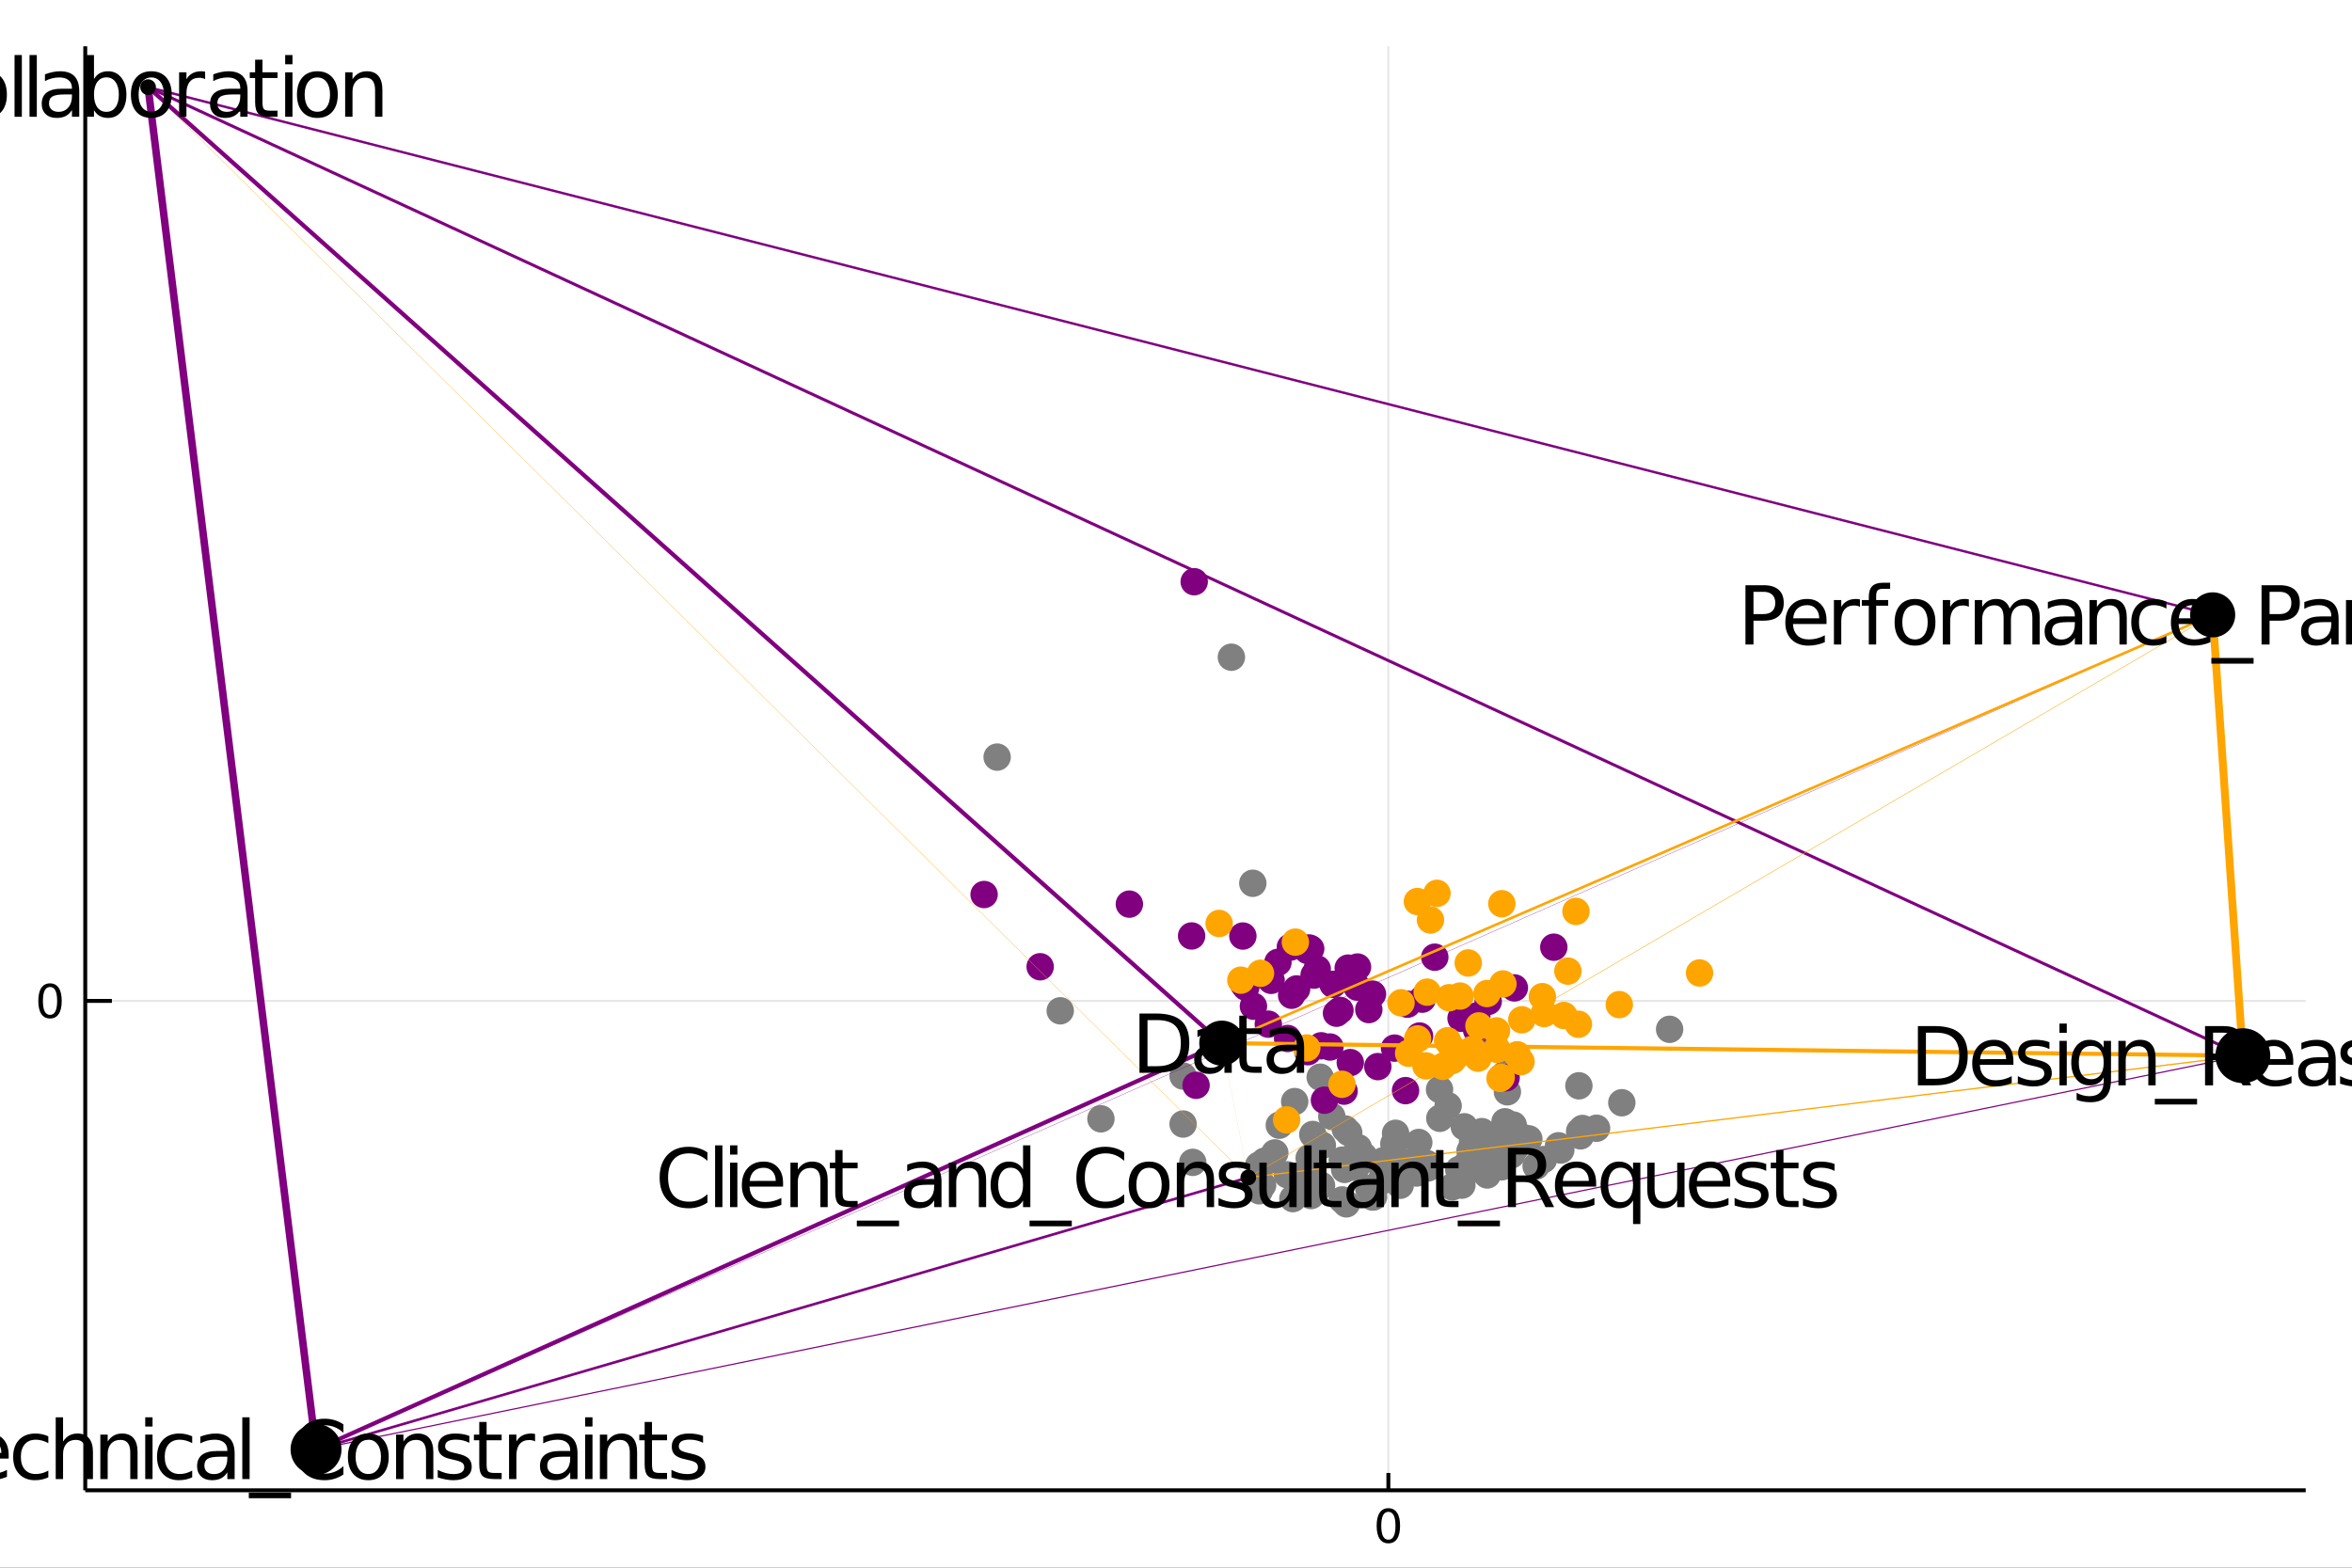 <?xml version="1.0" encoding="utf-8"?>
<svg xmlns="http://www.w3.org/2000/svg" xmlns:xlink="http://www.w3.org/1999/xlink" width="600" height="400" viewBox="0 0 2400 1600">
<rect x="0" y="0" width="2400" height="1600" fill="#333333" stroke="none"/>
<defs>
  <clipPath id="clip750">
    <rect x="0" y="0" width="2400" height="1600"/>
  </clipPath>
</defs>
<path clip-path="url(#clip750)" d="
M0 1600 L2400 1600 L2400 0 L0 0  Z
  " fill="#ffffff" fill-rule="evenodd" fill-opacity="1"/>
<defs>
  <clipPath id="clip751">
    <rect x="480" y="0" width="1681" height="1600"/>
  </clipPath>
</defs>
<path clip-path="url(#clip750)" d="
M86.992 1521.01 L2352.76 1521.01 L2352.76 47.244 L86.992 47.244  Z
  " fill="#ffffff" fill-rule="evenodd" fill-opacity="1"/>
<defs>
  <clipPath id="clip752">
    <rect x="86" y="47" width="2267" height="1475"/>
  </clipPath>
</defs>
<polyline clip-path="url(#clip752)" style="stroke:#000000; stroke-width:2; stroke-opacity:0.1; fill:none" points="
  1416.7,1521.01 1416.7,47.244 
  "/>
<polyline clip-path="url(#clip752)" style="stroke:#000000; stroke-width:2; stroke-opacity:0.1; fill:none" points="
  86.992,1021.54 2352.76,1021.54 
  "/>
<polyline clip-path="url(#clip750)" style="stroke:#000000; stroke-width:4; stroke-opacity:1; fill:none" points="
  86.992,1521.01 2352.76,1521.01 
  "/>
<polyline clip-path="url(#clip750)" style="stroke:#000000; stroke-width:4; stroke-opacity:1; fill:none" points="
  86.992,1521.01 86.992,47.244 
  "/>
<polyline clip-path="url(#clip750)" style="stroke:#000000; stroke-width:4; stroke-opacity:1; fill:none" points="
  1416.7,1521.01 1416.7,1503.32 
  "/>
<polyline clip-path="url(#clip750)" style="stroke:#000000; stroke-width:4; stroke-opacity:1; fill:none" points="
  86.992,1021.54 114.181,1021.54 
  "/>
<path clip-path="url(#clip750)" d="M 0 0 M1416.7 1543 Q1413.09 1543 1411.26 1546.56 Q1409.45 1550.11 1409.45 1557.23 Q1409.45 1564.34 1411.26 1567.91 Q1413.09 1571.45 1416.7 1571.45 Q1420.33 1571.45 1422.14 1567.91 Q1423.97 1564.34 1423.97 1557.23 Q1423.97 1550.11 1422.14 1546.56 Q1420.33 1543 1416.7 1543 M1416.7 1539.29 Q1422.51 1539.29 1425.56 1543.9 Q1428.64 1548.48 1428.64 1557.23 Q1428.64 1565.96 1425.56 1570.57 Q1422.51 1575.15 1416.7 1575.15 Q1410.89 1575.15 1407.81 1570.57 Q1404.75 1565.96 1404.75 1557.23 Q1404.75 1548.48 1407.81 1543.9 Q1410.89 1539.29 1416.7 1539.29 Z" fill="#000000" fill-rule="evenodd" fill-opacity="1" /><path clip-path="url(#clip750)" d="M 0 0 M51.048 1007.34 Q47.437 1007.34 45.608 1010.9 Q43.802 1014.44 43.802 1021.57 Q43.802 1028.68 45.608 1032.25 Q47.437 1035.79 51.048 1035.79 Q54.682 1035.79 56.487 1032.25 Q58.316 1028.68 58.316 1021.57 Q58.316 1014.44 56.487 1010.9 Q54.682 1007.34 51.048 1007.34 M51.048 1003.63 Q56.858 1003.63 59.913 1008.24 Q62.992 1012.82 62.992 1021.57 Q62.992 1030.3 59.913 1034.91 Q56.858 1039.49 51.048 1039.49 Q45.238 1039.49 42.159 1034.91 Q39.103 1030.3 39.103 1021.57 Q39.103 1012.82 42.159 1008.24 Q45.238 1003.63 51.048 1003.63 Z" fill="#000000" fill-rule="evenodd" fill-opacity="1" /><circle clip-path="url(#clip752)" cx="1428.76" cy="1209.7" r="14" fill="#808080" fill-rule="evenodd" fill-opacity="1" stroke="none"/>
<circle clip-path="url(#clip752)" cx="1369.55" cy="1224.65" r="14" fill="#808080" fill-rule="evenodd" fill-opacity="1" stroke="none"/>
<circle clip-path="url(#clip752)" cx="1376.23" cy="1155.89" r="14" fill="#808080" fill-rule="evenodd" fill-opacity="1" stroke="none"/>
<circle clip-path="url(#clip752)" cx="1401.56" cy="1221.58" r="14" fill="#808080" fill-rule="evenodd" fill-opacity="1" stroke="none"/>
<circle clip-path="url(#clip752)" cx="1358.97" cy="1139.4" r="14" fill="#808080" fill-rule="evenodd" fill-opacity="1" stroke="none"/>
<circle clip-path="url(#clip752)" cx="1017.47" cy="772.703" r="14" fill="#808080" fill-rule="evenodd" fill-opacity="1" stroke="none"/>
<circle clip-path="url(#clip752)" cx="1349.33" cy="1168.92" r="14" fill="#808080" fill-rule="evenodd" fill-opacity="1" stroke="none"/>
<circle clip-path="url(#clip752)" cx="1424.06" cy="1156.64" r="14" fill="#808080" fill-rule="evenodd" fill-opacity="1" stroke="none"/>
<circle clip-path="url(#clip752)" cx="1391.48" cy="1179.62" r="14" fill="#808080" fill-rule="evenodd" fill-opacity="1" stroke="none"/>
<circle clip-path="url(#clip752)" cx="1256.51" cy="670.754" r="14" fill="#808080" fill-rule="evenodd" fill-opacity="1" stroke="none"/>
<circle clip-path="url(#clip752)" cx="1445.54" cy="1197.17" r="14" fill="#808080" fill-rule="evenodd" fill-opacity="1" stroke="none"/>
<circle clip-path="url(#clip752)" cx="1335.77" cy="1207.78" r="14" fill="#808080" fill-rule="evenodd" fill-opacity="1" stroke="none"/>
<circle clip-path="url(#clip752)" cx="1408.27" cy="1206.36" r="14" fill="#808080" fill-rule="evenodd" fill-opacity="1" stroke="none"/>
<circle clip-path="url(#clip752)" cx="1383.79" cy="1191.58" r="14" fill="#808080" fill-rule="evenodd" fill-opacity="1" stroke="none"/>
<circle clip-path="url(#clip752)" cx="1325.78" cy="1200.81" r="14" fill="#808080" fill-rule="evenodd" fill-opacity="1" stroke="none"/>
<circle clip-path="url(#clip752)" cx="1372.71" cy="1152.28" r="14" fill="#808080" fill-rule="evenodd" fill-opacity="1" stroke="none"/>
<circle clip-path="url(#clip752)" cx="1369.64" cy="1184.05" r="14" fill="#808080" fill-rule="evenodd" fill-opacity="1" stroke="none"/>
<circle clip-path="url(#clip752)" cx="1396.72" cy="1213.07" r="14" fill="#808080" fill-rule="evenodd" fill-opacity="1" stroke="none"/>
<circle clip-path="url(#clip752)" cx="1278.36" cy="901.466" r="14" fill="#808080" fill-rule="evenodd" fill-opacity="1" stroke="none"/>
<circle clip-path="url(#clip752)" cx="1542.41" cy="1178.6" r="14" fill="#808080" fill-rule="evenodd" fill-opacity="1" stroke="none"/>
<circle clip-path="url(#clip752)" cx="1535.71" cy="1144.9" r="14" fill="#808080" fill-rule="evenodd" fill-opacity="1" stroke="none"/>
<circle clip-path="url(#clip752)" cx="1532.41" cy="1190.85" r="14" fill="#808080" fill-rule="evenodd" fill-opacity="1" stroke="none"/>
<circle clip-path="url(#clip752)" cx="1494.17" cy="1149.99" r="14" fill="#808080" fill-rule="evenodd" fill-opacity="1" stroke="none"/>
<circle clip-path="url(#clip752)" cx="1502.59" cy="1164.81" r="14" fill="#808080" fill-rule="evenodd" fill-opacity="1" stroke="none"/>
<circle clip-path="url(#clip752)" cx="1319.26" cy="1223.29" r="14" fill="#808080" fill-rule="evenodd" fill-opacity="1" stroke="none"/>
<circle clip-path="url(#clip752)" cx="1373.84" cy="1228.66" r="14" fill="#808080" fill-rule="evenodd" fill-opacity="1" stroke="none"/>
<circle clip-path="url(#clip752)" cx="1207.26" cy="1098.23" r="14" fill="#808080" fill-rule="evenodd" fill-opacity="1" stroke="none"/>
<circle clip-path="url(#clip752)" cx="1379.23" cy="1181.45" r="14" fill="#808080" fill-rule="evenodd" fill-opacity="1" stroke="none"/>
<circle clip-path="url(#clip752)" cx="1400.41" cy="1221.66" r="14" fill="#808080" fill-rule="evenodd" fill-opacity="1" stroke="none"/>
<circle clip-path="url(#clip752)" cx="1447.72" cy="1166" r="14" fill="#808080" fill-rule="evenodd" fill-opacity="1" stroke="none"/>
<circle clip-path="url(#clip752)" cx="1348.47" cy="1209.92" r="14" fill="#808080" fill-rule="evenodd" fill-opacity="1" stroke="none"/>
<circle clip-path="url(#clip752)" cx="1409.15" cy="1189.6" r="14" fill="#808080" fill-rule="evenodd" fill-opacity="1" stroke="none"/>
<circle clip-path="url(#clip752)" cx="1339.71" cy="1202.84" r="14" fill="#808080" fill-rule="evenodd" fill-opacity="1" stroke="none"/>
<circle clip-path="url(#clip752)" cx="1294.02" cy="1184.55" r="14" fill="#808080" fill-rule="evenodd" fill-opacity="1" stroke="none"/>
<circle clip-path="url(#clip752)" cx="1517.91" cy="1190.16" r="14" fill="#808080" fill-rule="evenodd" fill-opacity="1" stroke="none"/>
<circle clip-path="url(#clip752)" cx="1411.22" cy="1184.77" r="14" fill="#808080" fill-rule="evenodd" fill-opacity="1" stroke="none"/>
<circle clip-path="url(#clip752)" cx="1492.51" cy="1197.43" r="14" fill="#808080" fill-rule="evenodd" fill-opacity="1" stroke="none"/>
<circle clip-path="url(#clip752)" cx="1611.88" cy="1154.59" r="14" fill="#808080" fill-rule="evenodd" fill-opacity="1" stroke="none"/>
<circle clip-path="url(#clip752)" cx="1372.05" cy="1193.49" r="14" fill="#808080" fill-rule="evenodd" fill-opacity="1" stroke="none"/>
<circle clip-path="url(#clip752)" cx="1574.93" cy="1183.46" r="14" fill="#808080" fill-rule="evenodd" fill-opacity="1" stroke="none"/>
<circle clip-path="url(#clip752)" cx="1300.83" cy="1176.66" r="14" fill="#808080" fill-rule="evenodd" fill-opacity="1" stroke="none"/>
<circle clip-path="url(#clip752)" cx="1335.89" cy="1181.9" r="14" fill="#808080" fill-rule="evenodd" fill-opacity="1" stroke="none"/>
<circle clip-path="url(#clip752)" cx="1217.09" cy="1186.3" r="14" fill="#808080" fill-rule="evenodd" fill-opacity="1" stroke="none"/>
<circle clip-path="url(#clip752)" cx="1123.38" cy="1141.88" r="14" fill="#808080" fill-rule="evenodd" fill-opacity="1" stroke="none"/>
<circle clip-path="url(#clip752)" cx="1081.86" cy="1031.63" r="14" fill="#808080" fill-rule="evenodd" fill-opacity="1" stroke="none"/>
<circle clip-path="url(#clip752)" cx="1337.82" cy="1220.19" r="14" fill="#808080" fill-rule="evenodd" fill-opacity="1" stroke="none"/>
<circle clip-path="url(#clip752)" cx="1288.39" cy="1209.48" r="14" fill="#808080" fill-rule="evenodd" fill-opacity="1" stroke="none"/>
<circle clip-path="url(#clip752)" cx="1313.74" cy="1199.02" r="14" fill="#808080" fill-rule="evenodd" fill-opacity="1" stroke="none"/>
<circle clip-path="url(#clip752)" cx="1305.41" cy="1148.4" r="14" fill="#808080" fill-rule="evenodd" fill-opacity="1" stroke="none"/>
<circle clip-path="url(#clip752)" cx="1285.03" cy="1215.34" r="14" fill="#808080" fill-rule="evenodd" fill-opacity="1" stroke="none"/>
<circle clip-path="url(#clip752)" cx="1321.1" cy="1124.27" r="14" fill="#808080" fill-rule="evenodd" fill-opacity="1" stroke="none"/>
<circle clip-path="url(#clip752)" cx="1347.12" cy="1099.39" r="14" fill="#808080" fill-rule="evenodd" fill-opacity="1" stroke="none"/>
<circle clip-path="url(#clip752)" cx="1517.58" cy="1199.17" r="14" fill="#808080" fill-rule="evenodd" fill-opacity="1" stroke="none"/>
<circle clip-path="url(#clip752)" cx="1386.05" cy="1171.38" r="14" fill="#808080" fill-rule="evenodd" fill-opacity="1" stroke="none"/>
<circle clip-path="url(#clip752)" cx="1614.74" cy="1151.71" r="14" fill="#808080" fill-rule="evenodd" fill-opacity="1" stroke="none"/>
<circle clip-path="url(#clip752)" cx="1455.94" cy="1187.52" r="14" fill="#808080" fill-rule="evenodd" fill-opacity="1" stroke="none"/>
<circle clip-path="url(#clip752)" cx="1494.99" cy="1189.81" r="14" fill="#808080" fill-rule="evenodd" fill-opacity="1" stroke="none"/>
<circle clip-path="url(#clip752)" cx="1491.72" cy="1209.57" r="14" fill="#808080" fill-rule="evenodd" fill-opacity="1" stroke="none"/>
<circle clip-path="url(#clip752)" cx="1512.15" cy="1154.92" r="14" fill="#808080" fill-rule="evenodd" fill-opacity="1" stroke="none"/>
<circle clip-path="url(#clip752)" cx="1436.77" cy="1186.65" r="14" fill="#808080" fill-rule="evenodd" fill-opacity="1" stroke="none"/>
<circle clip-path="url(#clip752)" cx="1500" cy="1174.68" r="14" fill="#808080" fill-rule="evenodd" fill-opacity="1" stroke="none"/>
<circle clip-path="url(#clip752)" cx="1488.5" cy="1193.86" r="14" fill="#808080" fill-rule="evenodd" fill-opacity="1" stroke="none"/>
<circle clip-path="url(#clip752)" cx="1422.28" cy="1167.43" r="14" fill="#808080" fill-rule="evenodd" fill-opacity="1" stroke="none"/>
<circle clip-path="url(#clip752)" cx="1504.09" cy="1156.5" r="14" fill="#808080" fill-rule="evenodd" fill-opacity="1" stroke="none"/>
<circle clip-path="url(#clip752)" cx="1554.56" cy="1161.13" r="14" fill="#808080" fill-rule="evenodd" fill-opacity="1" stroke="none"/>
<circle clip-path="url(#clip752)" cx="1521.44" cy="1170.23" r="14" fill="#808080" fill-rule="evenodd" fill-opacity="1" stroke="none"/>
<circle clip-path="url(#clip752)" cx="1546.25" cy="1171.65" r="14" fill="#808080" fill-rule="evenodd" fill-opacity="1" stroke="none"/>
<circle clip-path="url(#clip752)" cx="1511.91" cy="1182.57" r="14" fill="#808080" fill-rule="evenodd" fill-opacity="1" stroke="none"/>
<circle clip-path="url(#clip752)" cx="1560.03" cy="1162.32" r="14" fill="#808080" fill-rule="evenodd" fill-opacity="1" stroke="none"/>
<circle clip-path="url(#clip752)" cx="1457.24" cy="1191.96" r="14" fill="#808080" fill-rule="evenodd" fill-opacity="1" stroke="none"/>
<circle clip-path="url(#clip752)" cx="1525.3" cy="1183.29" r="14" fill="#808080" fill-rule="evenodd" fill-opacity="1" stroke="none"/>
<circle clip-path="url(#clip752)" cx="1612.77" cy="1159.26" r="14" fill="#808080" fill-rule="evenodd" fill-opacity="1" stroke="none"/>
<circle clip-path="url(#clip752)" cx="1629.15" cy="1151.49" r="14" fill="#808080" fill-rule="evenodd" fill-opacity="1" stroke="none"/>
<circle clip-path="url(#clip752)" cx="1567.43" cy="1190.11" r="14" fill="#808080" fill-rule="evenodd" fill-opacity="1" stroke="none"/>
<circle clip-path="url(#clip752)" cx="1536.12" cy="1158.98" r="14" fill="#808080" fill-rule="evenodd" fill-opacity="1" stroke="none"/>
<circle clip-path="url(#clip752)" cx="1535.69" cy="1096.22" r="14" fill="#808080" fill-rule="evenodd" fill-opacity="1" stroke="none"/>
<circle clip-path="url(#clip752)" cx="1524.47" cy="1065.8" r="14" fill="#808080" fill-rule="evenodd" fill-opacity="1" stroke="none"/>
<circle clip-path="url(#clip752)" cx="1507.58" cy="1193.03" r="14" fill="#808080" fill-rule="evenodd" fill-opacity="1" stroke="none"/>
<circle clip-path="url(#clip752)" cx="1481.76" cy="1211.4" r="14" fill="#808080" fill-rule="evenodd" fill-opacity="1" stroke="none"/>
<circle clip-path="url(#clip752)" cx="1654.9" cy="1125.45" r="14" fill="#808080" fill-rule="evenodd" fill-opacity="1" stroke="none"/>
<circle clip-path="url(#clip752)" cx="1516.03" cy="1188.61" r="14" fill="#808080" fill-rule="evenodd" fill-opacity="1" stroke="none"/>
<circle clip-path="url(#clip752)" cx="1703.68" cy="1050.51" r="14" fill="#808080" fill-rule="evenodd" fill-opacity="1" stroke="none"/>
<circle clip-path="url(#clip752)" cx="1592.65" cy="1173.71" r="14" fill="#808080" fill-rule="evenodd" fill-opacity="1" stroke="none"/>
<circle clip-path="url(#clip752)" cx="1544.1" cy="1148.17" r="14" fill="#808080" fill-rule="evenodd" fill-opacity="1" stroke="none"/>
<circle clip-path="url(#clip752)" cx="1590.33" cy="1169.38" r="14" fill="#808080" fill-rule="evenodd" fill-opacity="1" stroke="none"/>
<circle clip-path="url(#clip752)" cx="1469.19" cy="1141.36" r="14" fill="#808080" fill-rule="evenodd" fill-opacity="1" stroke="none"/>
<circle clip-path="url(#clip752)" cx="1477.68" cy="1128.58" r="14" fill="#808080" fill-rule="evenodd" fill-opacity="1" stroke="none"/>
<circle clip-path="url(#clip752)" cx="1468.91" cy="1111.95" r="14" fill="#808080" fill-rule="evenodd" fill-opacity="1" stroke="none"/>
<circle clip-path="url(#clip752)" cx="1538.14" cy="1114.3" r="14" fill="#808080" fill-rule="evenodd" fill-opacity="1" stroke="none"/>
<circle clip-path="url(#clip752)" cx="1611.1" cy="1108.18" r="14" fill="#808080" fill-rule="evenodd" fill-opacity="1" stroke="none"/>
<circle clip-path="url(#clip752)" cx="1339.57" cy="1157.84" r="14" fill="#808080" fill-rule="evenodd" fill-opacity="1" stroke="none"/>
<circle clip-path="url(#clip752)" cx="1290.36" cy="1185.1" r="14" fill="#808080" fill-rule="evenodd" fill-opacity="1" stroke="none"/>
<circle clip-path="url(#clip752)" cx="1207.23" cy="1147.19" r="14" fill="#808080" fill-rule="evenodd" fill-opacity="1" stroke="none"/>
<circle clip-path="url(#clip752)" cx="1284.36" cy="1189.3" r="14" fill="#808080" fill-rule="evenodd" fill-opacity="1" stroke="none"/>
<circle clip-path="url(#clip752)" cx="1422.97" cy="1069.7" r="14" fill="#800080" fill-rule="evenodd" fill-opacity="1" stroke="none"/>
<circle clip-path="url(#clip752)" cx="1363.75" cy="1034.08" r="14" fill="#800080" fill-rule="evenodd" fill-opacity="1" stroke="none"/>
<circle clip-path="url(#clip752)" cx="1357.09" cy="1068.56" r="14" fill="#800080" fill-rule="evenodd" fill-opacity="1" stroke="none"/>
<circle clip-path="url(#clip752)" cx="1396.74" cy="1030.38" r="14" fill="#800080" fill-rule="evenodd" fill-opacity="1" stroke="none"/>
<circle clip-path="url(#clip752)" cx="1344.09" cy="988.848" r="14" fill="#800080" fill-rule="evenodd" fill-opacity="1" stroke="none"/>
<circle clip-path="url(#clip752)" cx="1004.18" cy="912.945" r="14" fill="#800080" fill-rule="evenodd" fill-opacity="1" stroke="none"/>
<circle clip-path="url(#clip752)" cx="1337.42" cy="968.324" r="14" fill="#800080" fill-rule="evenodd" fill-opacity="1" stroke="none"/>
<circle clip-path="url(#clip752)" cx="1436.15" cy="1024.88" r="14" fill="#800080" fill-rule="evenodd" fill-opacity="1" stroke="none"/>
<circle clip-path="url(#clip752)" cx="1384.82" cy="1007.43" r="14" fill="#800080" fill-rule="evenodd" fill-opacity="1" stroke="none"/>
<circle clip-path="url(#clip752)" cx="1218.56" cy="593.708" r="14" fill="#800080" fill-rule="evenodd" fill-opacity="1" stroke="none"/>
<circle clip-path="url(#clip752)" cx="1448.53" cy="1057.35" r="14" fill="#800080" fill-rule="evenodd" fill-opacity="1" stroke="none"/>
<circle clip-path="url(#clip752)" cx="1334.23" cy="970.036" r="14" fill="#800080" fill-rule="evenodd" fill-opacity="1" stroke="none"/>
<circle clip-path="url(#clip752)" cx="1400.48" cy="1014.59" r="14" fill="#800080" fill-rule="evenodd" fill-opacity="1" stroke="none"/>
<circle clip-path="url(#clip752)" cx="1371.51" cy="1113.63" r="14" fill="#800080" fill-rule="evenodd" fill-opacity="1" stroke="none"/>
<circle clip-path="url(#clip752)" cx="1313.87" cy="1059.87" r="14" fill="#800080" fill-rule="evenodd" fill-opacity="1" stroke="none"/>
<circle clip-path="url(#clip752)" cx="1377.83" cy="1084.48" r="14" fill="#800080" fill-rule="evenodd" fill-opacity="1" stroke="none"/>
<circle clip-path="url(#clip752)" cx="1351.45" cy="1122.89" r="14" fill="#800080" fill-rule="evenodd" fill-opacity="1" stroke="none"/>
<circle clip-path="url(#clip752)" cx="1367.29" cy="1031.22" r="14" fill="#800080" fill-rule="evenodd" fill-opacity="1" stroke="none"/>
<circle clip-path="url(#clip752)" cx="1268.21" cy="955.314" r="14" fill="#800080" fill-rule="evenodd" fill-opacity="1" stroke="none"/>
<circle clip-path="url(#clip752)" cx="1518.56" cy="1022.11" r="14" fill="#800080" fill-rule="evenodd" fill-opacity="1" stroke="none"/>
<circle clip-path="url(#clip752)" cx="1536.85" cy="1099.98" r="14" fill="#800080" fill-rule="evenodd" fill-opacity="1" stroke="none"/>
<circle clip-path="url(#clip752)" cx="1490.84" cy="1039.26" r="14" fill="#800080" fill-rule="evenodd" fill-opacity="1" stroke="none"/>
<circle clip-path="url(#clip752)" cx="1451.26" cy="1019.73" r="14" fill="#800080" fill-rule="evenodd" fill-opacity="1" stroke="none"/>
<circle clip-path="url(#clip752)" cx="1506.91" cy="1036.85" r="14" fill="#800080" fill-rule="evenodd" fill-opacity="1" stroke="none"/>
<circle clip-path="url(#clip752)" cx="1317.96" cy="1015.75" r="14" fill="#800080" fill-rule="evenodd" fill-opacity="1" stroke="none"/>
<circle clip-path="url(#clip752)" cx="1360.22" cy="1004.62" r="14" fill="#800080" fill-rule="evenodd" fill-opacity="1" stroke="none"/>
<circle clip-path="url(#clip752)" cx="1220.47" cy="1107.65" r="14" fill="#800080" fill-rule="evenodd" fill-opacity="1" stroke="none"/>
<circle clip-path="url(#clip752)" cx="1348.17" cy="1067.34" r="14" fill="#800080" fill-rule="evenodd" fill-opacity="1" stroke="none"/>
<circle clip-path="url(#clip752)" cx="1385.2" cy="986.956" r="14" fill="#800080" fill-rule="evenodd" fill-opacity="1" stroke="none"/>
<circle clip-path="url(#clip752)" cx="1434.22" cy="1113.11" r="14" fill="#800080" fill-rule="evenodd" fill-opacity="1" stroke="none"/>
<circle clip-path="url(#clip752)" cx="1334.63" cy="1073.39" r="14" fill="#800080" fill-rule="evenodd" fill-opacity="1" stroke="none"/>
<circle clip-path="url(#clip752)" cx="1405.94" cy="1088.58" r="14" fill="#800080" fill-rule="evenodd" fill-opacity="1" stroke="none"/>
<circle clip-path="url(#clip752)" cx="1335.67" cy="967.483" r="14" fill="#800080" fill-rule="evenodd" fill-opacity="1" stroke="none"/>
<circle clip-path="url(#clip752)" cx="1269.19" cy="1004.73" r="14" fill="#800080" fill-rule="evenodd" fill-opacity="1" stroke="none"/>
<circle clip-path="url(#clip752)" cx="1506.74" cy="1051.28" r="14" fill="#800080" fill-rule="evenodd" fill-opacity="1" stroke="none"/>
<circle clip-path="url(#clip752)" cx="1375.71" cy="988.037" r="14" fill="#800080" fill-rule="evenodd" fill-opacity="1" stroke="none"/>
<circle clip-path="url(#clip752)" cx="1464.05" cy="976.92" r="14" fill="#800080" fill-rule="evenodd" fill-opacity="1" stroke="none"/>
<circle clip-path="url(#clip752)" cx="1585.52" cy="966.709" r="14" fill="#800080" fill-rule="evenodd" fill-opacity="1" stroke="none"/>
<circle clip-path="url(#clip752)" cx="1340.9" cy="995.19" r="14" fill="#800080" fill-rule="evenodd" fill-opacity="1" stroke="none"/>
<circle clip-path="url(#clip752)" cx="1545.27" cy="1008.23" r="14" fill="#800080" fill-rule="evenodd" fill-opacity="1" stroke="none"/>
<circle clip-path="url(#clip752)" cx="1297.06" cy="1000.55" r="14" fill="#800080" fill-rule="evenodd" fill-opacity="1" stroke="none"/>
<circle clip-path="url(#clip752)" cx="1316.67" cy="966.651" r="14" fill="#800080" fill-rule="evenodd" fill-opacity="1" stroke="none"/>
<circle clip-path="url(#clip752)" cx="1215.92" cy="955.238" r="14" fill="#800080" fill-rule="evenodd" fill-opacity="1" stroke="none"/>
<circle clip-path="url(#clip752)" cx="1152.4" cy="922.748" r="14" fill="#800080" fill-rule="evenodd" fill-opacity="1" stroke="none"/>
<circle clip-path="url(#clip752)" cx="1061.38" cy="986.667" r="14" fill="#800080" fill-rule="evenodd" fill-opacity="1" stroke="none"/>
<circle clip-path="url(#clip752)" cx="1323.07" cy="1009.31" r="14" fill="#800080" fill-rule="evenodd" fill-opacity="1" stroke="none"/>
<circle clip-path="url(#clip752)" cx="1279" cy="1026.96" r="14" fill="#800080" fill-rule="evenodd" fill-opacity="1" stroke="none"/>
<circle clip-path="url(#clip752)" cx="1304.01" cy="982.187" r="14" fill="#800080" fill-rule="evenodd" fill-opacity="1" stroke="none"/>
<circle clip-path="url(#clip752)" cx="1294.17" cy="1045.26" r="14" fill="#800080" fill-rule="evenodd" fill-opacity="1" stroke="none"/>
<circle clip-path="url(#clip752)" cx="1271.29" cy="1007.52" r="14" fill="#800080" fill-rule="evenodd" fill-opacity="1" stroke="none"/>
<circle clip-path="url(#clip752)" cx="1312.88" cy="1142.92" r="14" fill="#ffa500" fill-rule="evenodd" fill-opacity="1" stroke="none"/>
<circle clip-path="url(#clip752)" cx="1333.42" cy="1069.55" r="14" fill="#ffa500" fill-rule="evenodd" fill-opacity="1" stroke="none"/>
<circle clip-path="url(#clip752)" cx="1478.71" cy="1018.27" r="14" fill="#ffa500" fill-rule="evenodd" fill-opacity="1" stroke="none"/>
<circle clip-path="url(#clip752)" cx="1369.36" cy="1106.62" r="14" fill="#ffa500" fill-rule="evenodd" fill-opacity="1" stroke="none"/>
<circle clip-path="url(#clip752)" cx="1599.88" cy="991.127" r="14" fill="#ffa500" fill-rule="evenodd" fill-opacity="1" stroke="none"/>
<circle clip-path="url(#clip752)" cx="1455.02" cy="1087.82" r="14" fill="#ffa500" fill-rule="evenodd" fill-opacity="1" stroke="none"/>
<circle clip-path="url(#clip752)" cx="1486.95" cy="1076.86" r="14" fill="#ffa500" fill-rule="evenodd" fill-opacity="1" stroke="none"/>
<circle clip-path="url(#clip752)" cx="1477.14" cy="1062.25" r="14" fill="#ffa500" fill-rule="evenodd" fill-opacity="1" stroke="none"/>
<circle clip-path="url(#clip752)" cx="1527.02" cy="1052.15" r="14" fill="#ffa500" fill-rule="evenodd" fill-opacity="1" stroke="none"/>
<circle clip-path="url(#clip752)" cx="1429.61" cy="1023.46" r="14" fill="#ffa500" fill-rule="evenodd" fill-opacity="1" stroke="none"/>
<circle clip-path="url(#clip752)" cx="1472.26" cy="1088.33" r="14" fill="#ffa500" fill-rule="evenodd" fill-opacity="1" stroke="none"/>
<circle clip-path="url(#clip752)" cx="1481.68" cy="1069.85" r="14" fill="#ffa500" fill-rule="evenodd" fill-opacity="1" stroke="none"/>
<circle clip-path="url(#clip752)" cx="1437.39" cy="1074.99" r="14" fill="#ffa500" fill-rule="evenodd" fill-opacity="1" stroke="none"/>
<circle clip-path="url(#clip752)" cx="1509.11" cy="1047.03" r="14" fill="#ffa500" fill-rule="evenodd" fill-opacity="1" stroke="none"/>
<circle clip-path="url(#clip752)" cx="1552.03" cy="1083.48" r="14" fill="#ffa500" fill-rule="evenodd" fill-opacity="1" stroke="none"/>
<circle clip-path="url(#clip752)" cx="1531.81" cy="1099.48" r="14" fill="#ffa500" fill-rule="evenodd" fill-opacity="1" stroke="none"/>
<circle clip-path="url(#clip752)" cx="1530.63" cy="1100.65" r="14" fill="#ffa500" fill-rule="evenodd" fill-opacity="1" stroke="none"/>
<circle clip-path="url(#clip752)" cx="1508.15" cy="1079.98" r="14" fill="#ffa500" fill-rule="evenodd" fill-opacity="1" stroke="none"/>
<circle clip-path="url(#clip752)" cx="1527.53" cy="1070.96" r="14" fill="#ffa500" fill-rule="evenodd" fill-opacity="1" stroke="none"/>
<circle clip-path="url(#clip752)" cx="1446.51" cy="1060.31" r="14" fill="#ffa500" fill-rule="evenodd" fill-opacity="1" stroke="none"/>
<circle clip-path="url(#clip752)" cx="1502.47" cy="1070.94" r="14" fill="#ffa500" fill-rule="evenodd" fill-opacity="1" stroke="none"/>
<circle clip-path="url(#clip752)" cx="1595.76" cy="1036.4" r="14" fill="#ffa500" fill-rule="evenodd" fill-opacity="1" stroke="none"/>
<circle clip-path="url(#clip752)" cx="1610.56" cy="1045.33" r="14" fill="#ffa500" fill-rule="evenodd" fill-opacity="1" stroke="none"/>
<circle clip-path="url(#clip752)" cx="1548.22" cy="1076.52" r="14" fill="#ffa500" fill-rule="evenodd" fill-opacity="1" stroke="none"/>
<circle clip-path="url(#clip752)" cx="1517.33" cy="1014.02" r="14" fill="#ffa500" fill-rule="evenodd" fill-opacity="1" stroke="none"/>
<circle clip-path="url(#clip752)" cx="1533.6" cy="1004.25" r="14" fill="#ffa500" fill-rule="evenodd" fill-opacity="1" stroke="none"/>
<circle clip-path="url(#clip752)" cx="1498.18" cy="982.792" r="14" fill="#ffa500" fill-rule="evenodd" fill-opacity="1" stroke="none"/>
<circle clip-path="url(#clip752)" cx="1482.03" cy="1082.25" r="14" fill="#ffa500" fill-rule="evenodd" fill-opacity="1" stroke="none"/>
<circle clip-path="url(#clip752)" cx="1456.28" cy="1012.6" r="14" fill="#ffa500" fill-rule="evenodd" fill-opacity="1" stroke="none"/>
<circle clip-path="url(#clip752)" cx="1652.31" cy="1025.32" r="14" fill="#ffa500" fill-rule="evenodd" fill-opacity="1" stroke="none"/>
<circle clip-path="url(#clip752)" cx="1489.84" cy="1016.58" r="14" fill="#ffa500" fill-rule="evenodd" fill-opacity="1" stroke="none"/>
<circle clip-path="url(#clip752)" cx="1734.21" cy="993.005" r="14" fill="#ffa500" fill-rule="evenodd" fill-opacity="1" stroke="none"/>
<circle clip-path="url(#clip752)" cx="1575.72" cy="1034.42" r="14" fill="#ffa500" fill-rule="evenodd" fill-opacity="1" stroke="none"/>
<circle clip-path="url(#clip752)" cx="1552.84" cy="1040.78" r="14" fill="#ffa500" fill-rule="evenodd" fill-opacity="1" stroke="none"/>
<circle clip-path="url(#clip752)" cx="1573.82" cy="1017.2" r="14" fill="#ffa500" fill-rule="evenodd" fill-opacity="1" stroke="none"/>
<circle clip-path="url(#clip752)" cx="1466.3" cy="911.74" r="14" fill="#ffa500" fill-rule="evenodd" fill-opacity="1" stroke="none"/>
<circle clip-path="url(#clip752)" cx="1459.64" cy="938.922" r="14" fill="#ffa500" fill-rule="evenodd" fill-opacity="1" stroke="none"/>
<circle clip-path="url(#clip752)" cx="1446.28" cy="920.116" r="14" fill="#ffa500" fill-rule="evenodd" fill-opacity="1" stroke="none"/>
<circle clip-path="url(#clip752)" cx="1532.47" cy="922.342" r="14" fill="#ffa500" fill-rule="evenodd" fill-opacity="1" stroke="none"/>
<circle clip-path="url(#clip752)" cx="1608.11" cy="930.178" r="14" fill="#ffa500" fill-rule="evenodd" fill-opacity="1" stroke="none"/>
<circle clip-path="url(#clip752)" cx="1321.79" cy="961.545" r="14" fill="#ffa500" fill-rule="evenodd" fill-opacity="1" stroke="none"/>
<circle clip-path="url(#clip752)" cx="1266.17" cy="1000.36" r="14" fill="#ffa500" fill-rule="evenodd" fill-opacity="1" stroke="none"/>
<circle clip-path="url(#clip752)" cx="1243.99" cy="942.489" r="14" fill="#ffa500" fill-rule="evenodd" fill-opacity="1" stroke="none"/>
<circle clip-path="url(#clip752)" cx="1286.21" cy="993.329" r="14" fill="#ffa500" fill-rule="evenodd" fill-opacity="1" stroke="none"/>
<polyline clip-path="url(#clip752)" style="stroke:#800080; stroke-width:0.283; stroke-opacity:1; fill:none" points="
  322.494,1479.3 2257.84,627.523 
  "/>
<polyline clip-path="url(#clip752)" style="stroke:#ffa500; stroke-width:0.099; stroke-opacity:1; fill:none" points="
  1246.73,1064.65 1273.75,1201.75 
  "/>
<polyline clip-path="url(#clip752)" style="stroke:#ffa500; stroke-width:0.306; stroke-opacity:1; fill:none" points="
  151.118,88.954 1273.75,1201.75 
  "/>
<polyline clip-path="url(#clip752)" style="stroke:#800080; stroke-width:3.072; stroke-opacity:1; fill:none" points="
  151.118,88.954 2288.63,1077.45 
  "/>
<polyline clip-path="url(#clip752)" style="stroke:#ffa500; stroke-width:2.65; stroke-opacity:1; fill:none" points="
  1246.73,1064.65 2257.84,627.523 
  "/>
<polyline clip-path="url(#clip752)" style="stroke:#800080; stroke-width:4.315; stroke-opacity:1; fill:none" points="
  151.118,88.954 1246.73,1064.65 
  "/>
<polyline clip-path="url(#clip752)" style="stroke:#ffa500; stroke-width:4.142; stroke-opacity:1; fill:none" points="
  1246.73,1064.65 2288.63,1077.45 
  "/>
<polyline clip-path="url(#clip752)" style="stroke:#ffa500; stroke-width:1.316; stroke-opacity:1; fill:none" points="
  1273.75,1201.75 2288.63,1077.45 
  "/>
<polyline clip-path="url(#clip752)" style="stroke:#800080; stroke-width:7.642; stroke-opacity:1; fill:none" points="
  151.118,88.954 322.494,1479.3 
  "/>
<polyline clip-path="url(#clip752)" style="stroke:#ffa500; stroke-width:0.496; stroke-opacity:1; fill:none" points="
  1273.75,1201.75 2257.84,627.523 
  "/>
<polyline clip-path="url(#clip752)" style="stroke:#ffa500; stroke-width:8; stroke-opacity:1; fill:none" points="
  2257.84,627.523 2288.63,1077.45 
  "/>
<polyline clip-path="url(#clip752)" style="stroke:#800080; stroke-width:4.3; stroke-opacity:1; fill:none" points="
  322.494,1479.3 1246.73,1064.65 
  "/>
<polyline clip-path="url(#clip752)" style="stroke:#800080; stroke-width:2.667; stroke-opacity:1; fill:none" points="
  322.494,1479.3 1273.75,1201.75 
  "/>
<polyline clip-path="url(#clip752)" style="stroke:#800080; stroke-width:2.481; stroke-opacity:1; fill:none" points="
  151.118,88.954 2257.84,627.523 
  "/>
<polyline clip-path="url(#clip752)" style="stroke:#800080; stroke-width:1.191; stroke-opacity:1; fill:none" points="
  322.494,1479.3 2288.63,1077.45 
  "/>
<circle clip-path="url(#clip752)" cx="1246.73" cy="1064.65" r="23" fill="#000000" fill-rule="evenodd" fill-opacity="1" stroke="none"/>
<circle clip-path="url(#clip752)" cx="322.494" cy="1479.3" r="26" fill="#000000" fill-rule="evenodd" fill-opacity="1" stroke="none"/>
<circle clip-path="url(#clip752)" cx="2257.84" cy="627.523" r="23" fill="#000000" fill-rule="evenodd" fill-opacity="1" stroke="none"/>
<circle clip-path="url(#clip752)" cx="1273.75" cy="1201.75" r="8" fill="#000000" fill-rule="evenodd" fill-opacity="1" stroke="none"/>
<circle clip-path="url(#clip752)" cx="2288.63" cy="1077.45" r="28" fill="#000000" fill-rule="evenodd" fill-opacity="1" stroke="none"/>
<circle clip-path="url(#clip752)" cx="151.118" cy="88.954" r="8" fill="#000000" fill-rule="evenodd" fill-opacity="1" stroke="none"/>
<path clip-path="url(#clip750)" d="M 0 0 M1170.92 1041.13 L1170.92 1088.16 L1180.8 1088.16 Q1193.32 1088.16 1199.11 1082.49 Q1204.95 1076.82 1204.95 1064.59 Q1204.95 1052.43 1199.11 1046.8 Q1193.32 1041.13 1180.8 1041.13 L1170.92 1041.13 M1162.74 1034.41 L1179.55 1034.41 Q1197.13 1034.41 1205.35 1041.74 Q1213.58 1049.03 1213.58 1064.59 Q1213.58 1080.22 1205.31 1087.56 Q1197.05 1094.89 1179.55 1094.89 L1162.74 1094.89 L1162.74 1034.41 Z" fill="#000000" fill-rule="evenodd" fill-opacity="1" /><path clip-path="url(#clip750)" d="M 0 0 M1242.01 1072.08 Q1232.98 1072.08 1229.5 1074.15 Q1226.01 1076.21 1226.01 1081.2 Q1226.01 1085.17 1228.61 1087.51 Q1231.24 1089.82 1235.73 1089.82 Q1241.93 1089.82 1245.66 1085.45 Q1249.43 1081.03 1249.43 1073.74 L1249.43 1072.08 L1242.01 1072.08 M1256.88 1069 L1256.88 1094.89 L1249.43 1094.89 L1249.43 1088 Q1246.87 1092.13 1243.07 1094.12 Q1239.26 1096.06 1233.75 1096.06 Q1226.78 1096.06 1222.65 1092.17 Q1218.56 1088.24 1218.56 1081.68 Q1218.56 1074.03 1223.66 1070.14 Q1228.81 1066.25 1238.98 1066.25 L1249.43 1066.25 L1249.43 1065.52 Q1249.43 1060.37 1246.02 1057.58 Q1242.66 1054.74 1236.55 1054.74 Q1232.66 1054.74 1228.97 1055.67 Q1225.28 1056.61 1221.88 1058.47 L1221.88 1051.58 Q1225.97 1050 1229.82 1049.23 Q1233.67 1048.42 1237.31 1048.42 Q1247.16 1048.42 1252.02 1053.53 Q1256.88 1058.63 1256.88 1069 Z" fill="#000000" fill-rule="evenodd" fill-opacity="1" /><path clip-path="url(#clip750)" d="M 0 0 M1272.07 1036.64 L1272.07 1049.52 L1287.42 1049.52 L1287.42 1055.31 L1272.07 1055.31 L1272.07 1079.94 Q1272.07 1085.49 1273.57 1087.07 Q1275.11 1088.65 1279.77 1088.65 L1287.42 1088.65 L1287.42 1094.89 L1279.77 1094.89 Q1271.14 1094.89 1267.86 1091.69 Q1264.58 1088.45 1264.58 1079.94 L1264.58 1055.31 L1259.11 1055.31 L1259.11 1049.52 L1264.58 1049.52 L1264.58 1036.64 L1272.07 1036.64 Z" fill="#000000" fill-rule="evenodd" fill-opacity="1" /><path clip-path="url(#clip750)" d="M 0 0 M1315.86 1072.08 Q1306.83 1072.08 1303.34 1074.15 Q1299.86 1076.21 1299.86 1081.2 Q1299.86 1085.17 1302.45 1087.51 Q1305.09 1089.82 1309.58 1089.82 Q1315.78 1089.82 1319.51 1085.45 Q1323.28 1081.03 1323.28 1073.74 L1323.28 1072.08 L1315.86 1072.08 M1330.73 1069 L1330.73 1094.89 L1323.28 1094.89 L1323.28 1088 Q1320.72 1092.13 1316.92 1094.12 Q1313.11 1096.06 1307.6 1096.06 Q1300.63 1096.06 1296.5 1092.17 Q1292.41 1088.24 1292.41 1081.68 Q1292.41 1074.03 1297.51 1070.14 Q1302.66 1066.25 1312.82 1066.25 L1323.28 1066.25 L1323.28 1065.52 Q1323.28 1060.37 1319.87 1057.58 Q1316.51 1054.74 1310.39 1054.74 Q1306.5 1054.74 1302.82 1055.67 Q1299.13 1056.61 1295.73 1058.47 L1295.73 1051.58 Q1299.82 1050 1303.67 1049.23 Q1307.52 1048.42 1311.16 1048.42 Q1321.01 1048.42 1325.87 1053.53 Q1330.73 1058.63 1330.73 1069 Z" fill="#000000" fill-rule="evenodd" fill-opacity="1" /><path clip-path="url(#clip750)" d="M 0 0 M-74.839 1449.06 L-23.676 1449.06 L-23.676 1455.94 L-45.146 1455.94 L-45.146 1509.54 L-53.37 1509.54 L-53.37 1455.94 L-74.839 1455.94 L-74.839 1449.06 Z" fill="#000000" fill-rule="evenodd" fill-opacity="1" /><path clip-path="url(#clip750)" d="M 0 0 M8.852 1484.99 L8.852 1488.63 L-25.418 1488.63 Q-24.932 1496.33 -20.8 1500.38 Q-16.628 1504.39 -9.215 1504.39 Q-4.921 1504.39 -0.91 1503.34 Q3.141 1502.29 7.11 1500.18 L7.11 1507.23 Q3.1 1508.93 -1.113 1509.82 Q-5.326 1510.71 -9.66 1510.71 Q-20.517 1510.71 -26.877 1504.39 Q-33.196 1498.07 -33.196 1487.3 Q-33.196 1476.16 -27.201 1469.64 Q-21.165 1463.07 -10.957 1463.07 Q-1.802 1463.07 3.505 1468.99 Q8.852 1474.86 8.852 1484.99 M1.399 1482.8 Q1.318 1476.68 -2.045 1473.04 Q-5.366 1469.39 -10.876 1469.39 Q-17.114 1469.39 -20.881 1472.92 Q-24.608 1476.44 -25.175 1482.84 L1.399 1482.8 Z" fill="#000000" fill-rule="evenodd" fill-opacity="1" /><path clip-path="url(#clip750)" d="M 0 0 M49.321 1465.91 L49.321 1472.88 Q46.161 1471.14 42.961 1470.28 Q39.801 1469.39 36.561 1469.39 Q29.309 1469.39 25.299 1474.01 Q21.289 1478.59 21.289 1486.89 Q21.289 1495.2 25.299 1499.82 Q29.309 1504.39 36.561 1504.39 Q39.801 1504.39 42.961 1503.54 Q46.161 1502.65 49.321 1500.91 L49.321 1507.8 Q46.202 1509.25 42.84 1509.98 Q39.518 1510.71 35.75 1510.71 Q25.502 1510.71 19.466 1504.27 Q13.43 1497.83 13.43 1486.89 Q13.43 1475.79 19.506 1469.43 Q25.623 1463.07 36.236 1463.07 Q39.68 1463.07 42.961 1463.8 Q46.242 1464.49 49.321 1465.91 Z" fill="#000000" fill-rule="evenodd" fill-opacity="1" /><path clip-path="url(#clip750)" d="M 0 0 M94.853 1482.15 L94.853 1509.54 L87.399 1509.54 L87.399 1482.4 Q87.399 1475.96 84.888 1472.76 Q82.376 1469.56 77.353 1469.56 Q71.317 1469.56 67.834 1473.4 Q64.35 1477.25 64.35 1483.9 L64.35 1509.54 L56.856 1509.54 L56.856 1446.51 L64.35 1446.51 L64.35 1471.22 Q67.023 1467.12 70.629 1465.1 Q74.275 1463.07 79.014 1463.07 Q86.832 1463.07 90.843 1467.93 Q94.853 1472.76 94.853 1482.15 Z" fill="#000000" fill-rule="evenodd" fill-opacity="1" /><path clip-path="url(#clip750)" d="M 0 0 M140.385 1482.15 L140.385 1509.54 L132.932 1509.54 L132.932 1482.4 Q132.932 1475.96 130.42 1472.76 Q127.908 1469.56 122.885 1469.56 Q116.849 1469.56 113.366 1473.4 Q109.882 1477.25 109.882 1483.9 L109.882 1509.54 L102.388 1509.54 L102.388 1464.17 L109.882 1464.17 L109.882 1471.22 Q112.556 1467.12 116.161 1465.1 Q119.807 1463.07 124.546 1463.07 Q132.364 1463.07 136.375 1467.93 Q140.385 1472.76 140.385 1482.15 Z" fill="#000000" fill-rule="evenodd" fill-opacity="1" /><path clip-path="url(#clip750)" d="M 0 0 M148.203 1464.17 L155.657 1464.17 L155.657 1509.54 L148.203 1509.54 L148.203 1464.17 M148.203 1446.51 L155.657 1446.51 L155.657 1455.94 L148.203 1455.94 L148.203 1446.51 Z" fill="#000000" fill-rule="evenodd" fill-opacity="1" /><path clip-path="url(#clip750)" d="M 0 0 M196.126 1465.91 L196.126 1472.88 Q192.966 1471.14 189.766 1470.28 Q186.606 1469.39 183.365 1469.39 Q176.114 1469.39 172.104 1474.01 Q168.093 1478.59 168.093 1486.89 Q168.093 1495.2 172.104 1499.82 Q176.114 1504.39 183.365 1504.39 Q186.606 1504.39 189.766 1503.54 Q192.966 1502.65 196.126 1500.91 L196.126 1507.8 Q193.006 1509.25 189.644 1509.98 Q186.322 1510.71 182.555 1510.71 Q172.306 1510.71 166.271 1504.27 Q160.235 1497.83 160.235 1486.89 Q160.235 1475.79 166.311 1469.43 Q172.428 1463.07 183.041 1463.07 Q186.485 1463.07 189.766 1463.8 Q193.047 1464.49 196.126 1465.91 Z" fill="#000000" fill-rule="evenodd" fill-opacity="1" /><path clip-path="url(#clip750)" d="M 0 0 M224.563 1486.73 Q215.53 1486.73 212.046 1488.8 Q208.562 1490.86 208.562 1495.85 Q208.562 1499.82 211.155 1502.16 Q213.788 1504.47 218.284 1504.47 Q224.482 1504.47 228.209 1500.1 Q231.976 1495.68 231.976 1488.39 L231.976 1486.73 L224.563 1486.73 M239.43 1483.65 L239.43 1509.54 L231.976 1509.54 L231.976 1502.65 Q229.424 1506.78 225.616 1508.77 Q221.808 1510.71 216.299 1510.71 Q209.332 1510.71 205.2 1506.82 Q201.108 1502.89 201.108 1496.33 Q201.108 1488.68 206.212 1484.79 Q211.357 1480.9 221.525 1480.9 L231.976 1480.9 L231.976 1480.17 Q231.976 1475.02 228.573 1472.23 Q225.211 1469.39 219.094 1469.39 Q215.205 1469.39 211.519 1470.32 Q207.833 1471.26 204.43 1473.12 L204.43 1466.23 Q208.521 1464.65 212.37 1463.88 Q216.218 1463.07 219.864 1463.07 Q229.708 1463.07 234.569 1468.18 Q239.43 1473.28 239.43 1483.65 Z" fill="#000000" fill-rule="evenodd" fill-opacity="1" /><path clip-path="url(#clip750)" d="M 0 0 M247.248 1446.51 L254.702 1446.51 L254.702 1509.54 L247.248 1509.54 L247.248 1446.51 Z" fill="#000000" fill-rule="evenodd" fill-opacity="1" /><path clip-path="url(#clip750)" d="M 0 0 M296.993 1523.31 L296.993 1529.1 L253.892 1529.1 L253.892 1523.31 L296.993 1523.31 Z" fill="#000000" fill-rule="evenodd" fill-opacity="1" /><path clip-path="url(#clip750)" d="M 0 0 M350.425 1453.72 L350.425 1462.34 Q346.293 1458.5 341.594 1456.59 Q336.935 1454.69 331.669 1454.69 Q321.299 1454.69 315.789 1461.05 Q310.28 1467.37 310.28 1479.36 Q310.28 1491.31 315.789 1497.67 Q321.299 1503.99 331.669 1503.99 Q336.935 1503.99 341.594 1502.08 Q346.293 1500.18 350.425 1496.33 L350.425 1504.88 Q346.131 1507.8 341.31 1509.25 Q336.53 1510.71 331.183 1510.71 Q317.45 1510.71 309.551 1502.33 Q301.652 1493.9 301.652 1479.36 Q301.652 1464.78 309.551 1456.39 Q317.45 1447.96 331.183 1447.96 Q336.611 1447.96 341.391 1449.42 Q346.212 1450.84 350.425 1453.72 Z" fill="#000000" fill-rule="evenodd" fill-opacity="1" /><path clip-path="url(#clip750)" d="M 0 0 M375.824 1469.39 Q369.828 1469.39 366.345 1474.09 Q362.861 1478.75 362.861 1486.89 Q362.861 1495.04 366.304 1499.73 Q369.788 1504.39 375.824 1504.39 Q381.779 1504.39 385.262 1499.69 Q388.746 1494.99 388.746 1486.89 Q388.746 1478.83 385.262 1474.13 Q381.779 1469.39 375.824 1469.39 M375.824 1463.07 Q385.546 1463.07 391.096 1469.39 Q396.645 1475.71 396.645 1486.89 Q396.645 1498.03 391.096 1504.39 Q385.546 1510.71 375.824 1510.71 Q366.061 1510.71 360.511 1504.39 Q355.002 1498.03 355.002 1486.89 Q355.002 1475.71 360.511 1469.39 Q366.061 1463.07 375.824 1463.07 Z" fill="#000000" fill-rule="evenodd" fill-opacity="1" /><path clip-path="url(#clip750)" d="M 0 0 M442.178 1482.15 L442.178 1509.54 L434.724 1509.54 L434.724 1482.4 Q434.724 1475.96 432.212 1472.76 Q429.701 1469.56 424.678 1469.56 Q418.642 1469.56 415.158 1473.4 Q411.674 1477.25 411.674 1483.9 L411.674 1509.54 L404.18 1509.54 L404.18 1464.17 L411.674 1464.17 L411.674 1471.22 Q414.348 1467.12 417.953 1465.1 Q421.599 1463.07 426.339 1463.07 Q434.157 1463.07 438.167 1467.93 Q442.178 1472.76 442.178 1482.15 Z" fill="#000000" fill-rule="evenodd" fill-opacity="1" /><path clip-path="url(#clip750)" d="M 0 0 M478.919 1465.5 L478.919 1472.55 Q475.76 1470.93 472.357 1470.12 Q468.954 1469.31 465.308 1469.31 Q459.759 1469.31 456.963 1471.01 Q454.209 1472.71 454.209 1476.12 Q454.209 1478.71 456.194 1480.21 Q458.179 1481.67 464.174 1483 L466.726 1483.57 Q474.666 1485.27 477.988 1488.39 Q481.35 1491.47 481.35 1497.02 Q481.35 1503.34 476.327 1507.03 Q471.344 1510.71 462.594 1510.71 Q458.948 1510.71 454.978 1509.98 Q451.049 1509.29 446.674 1507.88 L446.674 1500.18 Q450.806 1502.33 454.816 1503.42 Q458.827 1504.47 462.756 1504.47 Q468.022 1504.47 470.858 1502.69 Q473.694 1500.87 473.694 1497.59 Q473.694 1494.55 471.628 1492.93 Q469.602 1491.31 462.675 1489.81 L460.083 1489.2 Q453.156 1487.74 450.077 1484.75 Q446.998 1481.71 446.998 1476.44 Q446.998 1470.04 451.535 1466.56 Q456.072 1463.07 464.417 1463.07 Q468.549 1463.07 472.195 1463.68 Q475.841 1464.29 478.919 1465.5 Z" fill="#000000" fill-rule="evenodd" fill-opacity="1" /><path clip-path="url(#clip750)" d="M 0 0 M496.541 1451.29 L496.541 1464.17 L511.894 1464.17 L511.894 1469.96 L496.541 1469.96 L496.541 1494.59 Q496.541 1500.14 498.04 1501.72 Q499.579 1503.3 504.237 1503.3 L511.894 1503.3 L511.894 1509.54 L504.237 1509.54 Q495.609 1509.54 492.328 1506.34 Q489.047 1503.1 489.047 1494.59 L489.047 1469.96 L483.578 1469.96 L483.578 1464.17 L489.047 1464.17 L489.047 1451.29 L496.541 1451.29 Z" fill="#000000" fill-rule="evenodd" fill-opacity="1" /><path clip-path="url(#clip750)" d="M 0 0 M546.002 1471.14 Q544.746 1470.41 543.248 1470.08 Q541.789 1469.72 540.007 1469.72 Q533.688 1469.72 530.285 1473.85 Q526.923 1477.94 526.923 1485.64 L526.923 1509.54 L519.428 1509.54 L519.428 1464.17 L526.923 1464.17 L526.923 1471.22 Q529.272 1467.08 533.039 1465.1 Q536.807 1463.07 542.194 1463.07 Q542.964 1463.07 543.896 1463.2 Q544.828 1463.28 545.962 1463.48 L546.002 1471.14 Z" fill="#000000" fill-rule="evenodd" fill-opacity="1" /><path clip-path="url(#clip750)" d="M 0 0 M574.44 1486.73 Q565.406 1486.73 561.922 1488.8 Q558.439 1490.86 558.439 1495.85 Q558.439 1499.82 561.031 1502.16 Q563.664 1504.47 568.161 1504.47 Q574.359 1504.47 578.085 1500.1 Q581.853 1495.68 581.853 1488.39 L581.853 1486.73 L574.44 1486.73 M589.306 1483.65 L589.306 1509.54 L581.853 1509.54 L581.853 1502.65 Q579.301 1506.78 575.493 1508.77 Q571.685 1510.71 566.176 1510.71 Q559.208 1510.71 555.076 1506.82 Q550.985 1502.89 550.985 1496.33 Q550.985 1488.68 556.089 1484.79 Q561.234 1480.9 571.401 1480.9 L581.853 1480.9 L581.853 1480.17 Q581.853 1475.02 578.45 1472.23 Q575.088 1469.39 568.971 1469.39 Q565.082 1469.39 561.396 1470.32 Q557.709 1471.26 554.307 1473.12 L554.307 1466.23 Q558.398 1464.65 562.246 1463.88 Q566.095 1463.07 569.741 1463.07 Q579.584 1463.07 584.445 1468.18 Q589.306 1473.28 589.306 1483.65 Z" fill="#000000" fill-rule="evenodd" fill-opacity="1" /><path clip-path="url(#clip750)" d="M 0 0 M597.125 1464.17 L604.578 1464.17 L604.578 1509.54 L597.125 1509.54 L597.125 1464.17 M597.125 1446.51 L604.578 1446.51 L604.578 1455.94 L597.125 1455.94 L597.125 1446.51 Z" fill="#000000" fill-rule="evenodd" fill-opacity="1" /><path clip-path="url(#clip750)" d="M 0 0 M650.111 1482.15 L650.111 1509.54 L642.657 1509.54 L642.657 1482.4 Q642.657 1475.96 640.145 1472.76 Q637.634 1469.56 632.611 1469.56 Q626.575 1469.56 623.091 1473.4 Q619.607 1477.25 619.607 1483.9 L619.607 1509.54 L612.113 1509.54 L612.113 1464.17 L619.607 1464.17 L619.607 1471.22 Q622.281 1467.12 625.886 1465.1 Q629.532 1463.07 634.271 1463.07 Q642.09 1463.07 646.1 1467.93 Q650.111 1472.76 650.111 1482.15 Z" fill="#000000" fill-rule="evenodd" fill-opacity="1" /><path clip-path="url(#clip750)" d="M 0 0 M665.301 1451.29 L665.301 1464.17 L680.654 1464.17 L680.654 1469.96 L665.301 1469.96 L665.301 1494.59 Q665.301 1500.14 666.8 1501.72 Q668.34 1503.3 672.998 1503.3 L680.654 1503.3 L680.654 1509.54 L672.998 1509.54 Q664.37 1509.54 661.088 1506.34 Q657.807 1503.1 657.807 1494.59 L657.807 1469.96 L652.339 1469.96 L652.339 1464.17 L657.807 1464.17 L657.807 1451.29 L665.301 1451.29 Z" fill="#000000" fill-rule="evenodd" fill-opacity="1" /><path clip-path="url(#clip750)" d="M 0 0 M717.396 1465.5 L717.396 1472.55 Q714.236 1470.93 710.834 1470.12 Q707.431 1469.31 703.785 1469.31 Q698.235 1469.31 695.44 1471.01 Q692.686 1472.71 692.686 1476.12 Q692.686 1478.71 694.67 1480.21 Q696.655 1481.67 702.651 1483 L705.203 1483.57 Q713.143 1485.27 716.464 1488.39 Q719.827 1491.47 719.827 1497.02 Q719.827 1503.34 714.803 1507.03 Q709.821 1510.71 701.071 1510.71 Q697.425 1510.71 693.455 1509.98 Q689.526 1509.29 685.151 1507.88 L685.151 1500.18 Q689.283 1502.33 693.293 1503.42 Q697.304 1504.47 701.233 1504.47 Q706.499 1504.47 709.335 1502.69 Q712.17 1500.87 712.17 1497.59 Q712.17 1494.55 710.104 1492.93 Q708.079 1491.31 701.152 1489.81 L698.559 1489.2 Q691.632 1487.74 688.554 1484.75 Q685.475 1481.71 685.475 1476.44 Q685.475 1470.04 690.012 1466.56 Q694.549 1463.07 702.894 1463.07 Q707.026 1463.07 710.672 1463.68 Q714.317 1464.29 717.396 1465.5 Z" fill="#000000" fill-rule="evenodd" fill-opacity="1" /><path clip-path="url(#clip750)" d="M 0 0 M1789.27 604.008 L1789.27 626.734 L1799.56 626.734 Q1805.28 626.734 1808.4 623.776 Q1811.51 620.819 1811.51 615.35 Q1811.51 609.922 1808.4 606.965 Q1805.28 604.008 1799.56 604.008 L1789.27 604.008 M1781.09 597.283 L1799.56 597.283 Q1809.73 597.283 1814.92 601.901 Q1820.14 606.479 1820.14 615.35 Q1820.14 624.303 1814.92 628.88 Q1809.73 633.458 1799.56 633.458 L1789.27 633.458 L1789.27 657.763 L1781.09 657.763 L1781.09 597.283 Z" fill="#000000" fill-rule="evenodd" fill-opacity="1" /><path clip-path="url(#clip750)" d="M 0 0 M1863.81 633.215 L1863.81 636.861 L1829.54 636.861 Q1830.03 644.557 1834.16 648.608 Q1838.33 652.619 1845.74 652.619 Q1850.04 652.619 1854.05 651.566 Q1858.1 650.512 1862.07 648.406 L1862.07 655.454 Q1858.06 657.156 1853.85 658.047 Q1849.63 658.938 1845.3 658.938 Q1834.44 658.938 1828.08 652.619 Q1821.76 646.299 1821.76 635.524 Q1821.76 624.384 1827.76 617.862 Q1833.79 611.3 1844 611.3 Q1853.16 611.3 1858.46 617.214 Q1863.81 623.088 1863.81 633.215 M1856.36 631.027 Q1856.28 624.911 1852.91 621.265 Q1849.59 617.619 1844.08 617.619 Q1837.85 617.619 1834.08 621.143 Q1830.35 624.668 1829.78 631.068 L1856.36 631.027 Z" fill="#000000" fill-rule="evenodd" fill-opacity="1" /><path clip-path="url(#clip750)" d="M 0 0 M1897.92 619.361 Q1896.66 618.632 1895.17 618.308 Q1893.71 617.943 1891.92 617.943 Q1885.61 617.943 1882.2 622.075 Q1878.84 626.166 1878.84 633.863 L1878.84 657.763 L1871.35 657.763 L1871.35 612.393 L1878.84 612.393 L1878.84 619.442 Q1881.19 615.31 1884.96 613.325 Q1888.72 611.3 1894.11 611.3 Q1894.88 611.3 1895.81 611.421 Q1896.75 611.502 1897.88 611.705 L1897.92 619.361 Z" fill="#000000" fill-rule="evenodd" fill-opacity="1" /><path clip-path="url(#clip750)" d="M 0 0 M1928.71 594.731 L1928.71 600.929 L1921.58 600.929 Q1917.57 600.929 1915.99 602.55 Q1914.45 604.17 1914.45 608.383 L1914.45 612.393 L1926.72 612.393 L1926.72 618.186 L1914.45 618.186 L1914.45 657.763 L1906.95 657.763 L1906.95 618.186 L1899.82 618.186 L1899.82 612.393 L1906.95 612.393 L1906.95 609.234 Q1906.95 601.658 1910.48 598.215 Q1914 594.731 1921.66 594.731 L1928.71 594.731 Z" fill="#000000" fill-rule="evenodd" fill-opacity="1" /><path clip-path="url(#clip750)" d="M 0 0 M1954.11 617.619 Q1948.11 617.619 1944.63 622.318 Q1941.14 626.977 1941.14 635.119 Q1941.14 643.261 1944.59 647.96 Q1948.07 652.619 1954.11 652.619 Q1960.06 652.619 1963.54 647.92 Q1967.03 643.221 1967.03 635.119 Q1967.03 627.058 1963.54 622.359 Q1960.06 617.619 1954.11 617.619 M1954.11 611.3 Q1963.83 611.3 1969.38 617.619 Q1974.93 623.938 1974.93 635.119 Q1974.93 646.259 1969.38 652.619 Q1963.83 658.938 1954.11 658.938 Q1944.34 658.938 1938.79 652.619 Q1933.28 646.259 1933.28 635.119 Q1933.28 623.938 1938.79 617.619 Q1944.34 611.3 1954.11 611.3 Z" fill="#000000" fill-rule="evenodd" fill-opacity="1" /><path clip-path="url(#clip750)" d="M 0 0 M2009.04 619.361 Q2007.78 618.632 2006.28 618.308 Q2004.82 617.943 2003.04 617.943 Q1996.72 617.943 1993.32 622.075 Q1989.96 626.166 1989.96 633.863 L1989.96 657.763 L1982.46 657.763 L1982.46 612.393 L1989.96 612.393 L1989.96 619.442 Q1992.31 615.31 1996.07 613.325 Q1999.84 611.3 2005.23 611.3 Q2006 611.3 2006.93 611.421 Q2007.86 611.502 2009 611.705 L2009.04 619.361 Z" fill="#000000" fill-rule="evenodd" fill-opacity="1" /><path clip-path="url(#clip750)" d="M 0 0 M2050.72 621.103 Q2053.52 616.08 2057.4 613.69 Q2061.29 611.3 2066.56 611.3 Q2073.65 611.3 2077.5 616.282 Q2081.35 621.224 2081.35 630.379 L2081.35 657.763 L2073.85 657.763 L2073.85 630.622 Q2073.85 624.1 2071.54 620.941 Q2069.23 617.781 2064.49 617.781 Q2058.7 617.781 2055.34 621.629 Q2051.98 625.478 2051.98 632.121 L2051.98 657.763 L2044.48 657.763 L2044.48 630.622 Q2044.48 624.06 2042.17 620.941 Q2039.86 617.781 2035.04 617.781 Q2029.33 617.781 2025.97 621.67 Q2022.61 625.518 2022.61 632.121 L2022.61 657.763 L2015.11 657.763 L2015.11 612.393 L2022.61 612.393 L2022.61 619.442 Q2025.16 615.269 2028.72 613.285 Q2032.29 611.3 2037.19 611.3 Q2042.13 611.3 2045.58 613.811 Q2049.06 616.323 2050.72 621.103 Z" fill="#000000" fill-rule="evenodd" fill-opacity="1" /><path clip-path="url(#clip750)" d="M 0 0 M2109.78 634.957 Q2100.75 634.957 2097.27 637.023 Q2093.78 639.089 2093.78 644.071 Q2093.78 648.041 2096.37 650.391 Q2099.01 652.7 2103.5 652.7 Q2109.7 652.7 2113.43 648.325 Q2117.2 643.909 2117.2 636.618 L2117.2 634.957 L2109.78 634.957 M2124.65 631.878 L2124.65 657.763 L2117.2 657.763 L2117.2 650.877 Q2114.64 655.009 2110.84 656.994 Q2107.03 658.938 2101.52 658.938 Q2094.55 658.938 2090.42 655.049 Q2086.33 651.12 2086.33 644.557 Q2086.33 636.901 2091.43 633.012 Q2096.58 629.124 2106.74 629.124 L2117.2 629.124 L2117.2 628.394 Q2117.2 623.25 2113.79 620.455 Q2110.43 617.619 2104.31 617.619 Q2100.42 617.619 2096.74 618.551 Q2093.05 619.482 2089.65 621.346 L2089.65 614.459 Q2093.74 612.879 2097.59 612.11 Q2101.44 611.3 2105.08 611.3 Q2114.93 611.3 2119.79 616.404 Q2124.65 621.508 2124.65 631.878 Z" fill="#000000" fill-rule="evenodd" fill-opacity="1" /><path clip-path="url(#clip750)" d="M 0 0 M2170.18 630.379 L2170.18 657.763 L2162.73 657.763 L2162.73 630.622 Q2162.73 624.181 2160.22 620.981 Q2157.7 617.781 2152.68 617.781 Q2146.65 617.781 2143.16 621.629 Q2139.68 625.478 2139.68 632.121 L2139.68 657.763 L2132.18 657.763 L2132.18 612.393 L2139.68 612.393 L2139.68 619.442 Q2142.35 615.35 2145.96 613.325 Q2149.6 611.3 2154.34 611.3 Q2162.16 611.3 2166.17 616.161 Q2170.18 620.981 2170.18 630.379 Z" fill="#000000" fill-rule="evenodd" fill-opacity="1" /><path clip-path="url(#clip750)" d="M 0 0 M2210.65 614.135 L2210.65 621.103 Q2207.49 619.361 2204.29 618.51 Q2201.13 617.619 2197.89 617.619 Q2190.64 617.619 2186.63 622.237 Q2182.62 626.815 2182.62 635.119 Q2182.62 643.423 2186.63 648.041 Q2190.64 652.619 2197.89 652.619 Q2201.13 652.619 2204.29 651.768 Q2207.49 650.877 2210.65 649.135 L2210.65 656.022 Q2207.53 657.48 2204.17 658.209 Q2200.85 658.938 2197.08 658.938 Q2186.83 658.938 2180.79 652.497 Q2174.76 646.056 2174.76 635.119 Q2174.76 624.019 2180.84 617.659 Q2186.95 611.3 2197.57 611.3 Q2201.01 611.3 2204.29 612.029 Q2207.57 612.717 2210.65 614.135 Z" fill="#000000" fill-rule="evenodd" fill-opacity="1" /><path clip-path="url(#clip750)" d="M 0 0 M2257.28 633.215 L2257.28 636.861 L2223.01 636.861 Q2223.49 644.557 2227.62 648.608 Q2231.8 652.619 2239.21 652.619 Q2243.5 652.619 2247.51 651.566 Q2251.56 650.512 2255.53 648.406 L2255.53 655.454 Q2251.52 657.156 2247.31 658.047 Q2243.1 658.938 2238.76 658.938 Q2227.91 658.938 2221.55 652.619 Q2215.23 646.299 2215.23 635.524 Q2215.23 624.384 2221.22 617.862 Q2227.26 611.3 2237.47 611.3 Q2246.62 611.3 2251.93 617.214 Q2257.28 623.088 2257.28 633.215 M2249.82 631.027 Q2249.74 624.911 2246.38 621.265 Q2243.06 617.619 2237.55 617.619 Q2231.31 617.619 2227.54 621.143 Q2223.82 624.668 2223.25 631.068 L2249.82 631.027 Z" fill="#000000" fill-rule="evenodd" fill-opacity="1" /><path clip-path="url(#clip750)" d="M 0 0 M2299.57 671.537 L2299.57 677.329 L2256.47 677.329 L2256.47 671.537 L2299.57 671.537 Z" fill="#000000" fill-rule="evenodd" fill-opacity="1" /><path clip-path="url(#clip750)" d="M 0 0 M2315.89 604.008 L2315.89 626.734 L2326.18 626.734 Q2331.89 626.734 2335.01 623.776 Q2338.13 620.819 2338.13 615.35 Q2338.13 609.922 2335.01 606.965 Q2331.89 604.008 2326.18 604.008 L2315.89 604.008 M2307.71 597.283 L2326.18 597.283 Q2336.35 597.283 2341.53 601.901 Q2346.76 606.479 2346.76 615.35 Q2346.76 624.303 2341.53 628.88 Q2336.35 633.458 2326.18 633.458 L2315.89 633.458 L2315.89 657.763 L2307.71 657.763 L2307.71 597.283 Z" fill="#000000" fill-rule="evenodd" fill-opacity="1" /><path clip-path="url(#clip750)" d="M 0 0 M2371.47 634.957 Q2362.44 634.957 2358.95 637.023 Q2355.47 639.089 2355.47 644.071 Q2355.47 648.041 2358.06 650.391 Q2360.7 652.7 2365.19 652.7 Q2371.39 652.7 2375.12 648.325 Q2378.88 643.909 2378.88 636.618 L2378.88 634.957 L2371.47 634.957 M2386.34 631.878 L2386.34 657.763 L2378.88 657.763 L2378.88 650.877 Q2376.33 655.009 2372.52 656.994 Q2368.72 658.938 2363.21 658.938 Q2356.24 658.938 2352.11 655.049 Q2348.02 651.12 2348.02 644.557 Q2348.02 636.901 2353.12 633.012 Q2358.26 629.124 2368.43 629.124 L2378.88 629.124 L2378.88 628.394 Q2378.88 623.25 2375.48 620.455 Q2372.12 617.619 2366 617.619 Q2362.11 617.619 2358.43 618.551 Q2354.74 619.482 2351.34 621.346 L2351.34 614.459 Q2355.43 612.879 2359.28 612.11 Q2363.13 611.3 2366.77 611.3 Q2376.62 611.3 2381.48 616.404 Q2386.34 621.508 2386.34 631.878 Z" fill="#000000" fill-rule="evenodd" fill-opacity="1" /><path clip-path="url(#clip750)" d="M 0 0 M2420.45 619.361 Q2419.19 618.632 2417.69 618.308 Q2416.23 617.943 2414.45 617.943 Q2408.13 617.943 2404.73 622.075 Q2401.37 626.166 2401.37 633.863 L2401.37 657.763 L2393.87 657.763 L2393.87 612.393 L2401.37 612.393 L2401.37 619.442 Q2403.72 615.31 2407.48 613.325 Q2411.25 611.3 2416.64 611.3 Q2417.41 611.3 2418.34 611.421 Q2419.27 611.502 2420.41 611.705 L2420.45 619.361 Z" fill="#000000" fill-rule="evenodd" fill-opacity="1" /><path clip-path="url(#clip750)" d="M 0 0 M2448.88 634.957 Q2439.85 634.957 2436.37 637.023 Q2432.88 639.089 2432.88 644.071 Q2432.88 648.041 2435.48 650.391 Q2438.11 652.7 2442.6 652.7 Q2448.8 652.7 2452.53 648.325 Q2456.3 643.909 2456.3 636.618 L2456.3 634.957 L2448.88 634.957 M2463.75 631.878 L2463.75 657.763 L2456.3 657.763 L2456.3 650.877 Q2453.74 655.009 2449.94 656.994 Q2446.13 658.938 2440.62 658.938 Q2433.65 658.938 2429.52 655.049 Q2425.43 651.12 2425.43 644.557 Q2425.43 636.901 2430.53 633.012 Q2435.68 629.124 2445.85 629.124 L2456.3 629.124 L2456.3 628.394 Q2456.3 623.25 2452.89 620.455 Q2449.53 617.619 2443.41 617.619 Q2439.53 617.619 2435.84 618.551 Q2432.15 619.482 2428.75 621.346 L2428.75 614.459 Q2432.84 612.879 2436.69 612.11 Q2440.54 611.3 2444.18 611.3 Q2454.03 611.3 2458.89 616.404 Q2463.75 621.508 2463.75 631.878 Z" fill="#000000" fill-rule="evenodd" fill-opacity="1" /><path clip-path="url(#clip750)" d="M 0 0 M2506.89 621.103 Q2509.69 616.08 2513.58 613.69 Q2517.47 611.3 2522.73 611.3 Q2529.82 611.3 2533.67 616.282 Q2537.52 621.224 2537.52 630.379 L2537.52 657.763 L2530.02 657.763 L2530.02 630.622 Q2530.02 624.1 2527.71 620.941 Q2525.41 617.781 2520.67 617.781 Q2514.87 617.781 2511.51 621.629 Q2508.15 625.478 2508.15 632.121 L2508.15 657.763 L2500.65 657.763 L2500.65 630.622 Q2500.65 624.06 2498.35 620.941 Q2496.04 617.781 2491.22 617.781 Q2485.5 617.781 2482.14 621.67 Q2478.78 625.518 2478.78 632.121 L2478.78 657.763 L2471.29 657.763 L2471.29 612.393 L2478.78 612.393 L2478.78 619.442 Q2481.33 615.269 2484.9 613.285 Q2488.46 611.3 2493.36 611.3 Q2498.3 611.3 2501.75 613.811 Q2505.23 616.323 2506.89 621.103 Z" fill="#000000" fill-rule="evenodd" fill-opacity="1" /><path clip-path="url(#clip750)" d="M 0 0 M2584.14 633.215 L2584.14 636.861 L2549.87 636.861 Q2550.36 644.557 2554.49 648.608 Q2558.66 652.619 2566.08 652.619 Q2570.37 652.619 2574.38 651.566 Q2578.43 650.512 2582.4 648.406 L2582.4 655.454 Q2578.39 657.156 2574.18 658.047 Q2569.97 658.938 2565.63 658.938 Q2554.77 658.938 2548.41 652.619 Q2542.1 646.299 2542.1 635.524 Q2542.1 624.384 2548.09 617.862 Q2554.13 611.3 2564.33 611.3 Q2573.49 611.3 2578.8 617.214 Q2584.14 623.088 2584.14 633.215 M2576.69 631.027 Q2576.61 624.911 2573.25 621.265 Q2569.92 617.619 2564.42 617.619 Q2558.18 617.619 2554.41 621.143 Q2550.68 624.668 2550.12 631.068 L2576.69 631.027 Z" fill="#000000" fill-rule="evenodd" fill-opacity="1" /><path clip-path="url(#clip750)" d="M 0 0 M2599.33 599.511 L2599.33 612.393 L2614.69 612.393 L2614.69 618.186 L2599.33 618.186 L2599.33 642.816 Q2599.33 648.365 2600.83 649.945 Q2602.37 651.525 2607.03 651.525 L2614.69 651.525 L2614.69 657.763 L2607.03 657.763 Q2598.4 657.763 2595.12 654.563 Q2591.84 651.322 2591.84 642.816 L2591.84 618.186 L2586.37 618.186 L2586.37 612.393 L2591.84 612.393 L2591.84 599.511 L2599.33 599.511 Z" fill="#000000" fill-rule="evenodd" fill-opacity="1" /><path clip-path="url(#clip750)" d="M 0 0 M2661.31 633.215 L2661.31 636.861 L2627.04 636.861 Q2627.53 644.557 2631.66 648.608 Q2635.83 652.619 2643.25 652.619 Q2647.54 652.619 2651.55 651.566 Q2655.6 650.512 2659.57 648.406 L2659.57 655.454 Q2655.56 657.156 2651.35 658.047 Q2647.13 658.938 2642.8 658.938 Q2631.94 658.938 2625.58 652.619 Q2619.26 646.299 2619.26 635.524 Q2619.26 624.384 2625.26 617.862 Q2631.3 611.3 2641.5 611.3 Q2650.66 611.3 2655.97 617.214 Q2661.31 623.088 2661.31 633.215 M2653.86 631.027 Q2653.78 624.911 2650.42 621.265 Q2647.09 617.619 2641.59 617.619 Q2635.35 617.619 2631.58 621.143 Q2627.85 624.668 2627.29 631.068 L2653.86 631.027 Z" fill="#000000" fill-rule="evenodd" fill-opacity="1" /><path clip-path="url(#clip750)" d="M 0 0 M2695.42 619.361 Q2694.17 618.632 2692.67 618.308 Q2691.21 617.943 2689.43 617.943 Q2683.11 617.943 2679.7 622.075 Q2676.34 626.166 2676.34 633.863 L2676.34 657.763 L2668.85 657.763 L2668.85 612.393 L2676.34 612.393 L2676.34 619.442 Q2678.69 615.31 2682.46 613.325 Q2686.23 611.3 2691.61 611.3 Q2692.38 611.3 2693.32 611.421 Q2694.25 611.502 2695.38 611.705 L2695.42 619.361 Z" fill="#000000" fill-rule="evenodd" fill-opacity="1" /><path clip-path="url(#clip750)" d="M 0 0 M2732.16 613.73 L2732.16 620.779 Q2729 619.158 2725.6 618.348 Q2722.2 617.538 2718.55 617.538 Q2713 617.538 2710.21 619.239 Q2707.45 620.941 2707.45 624.343 Q2707.45 626.936 2709.44 628.435 Q2711.42 629.893 2717.42 631.23 L2719.97 631.797 Q2727.91 633.499 2731.23 636.618 Q2734.59 639.696 2734.59 645.246 Q2734.59 651.566 2729.57 655.252 Q2724.59 658.938 2715.84 658.938 Q2712.19 658.938 2708.22 658.209 Q2704.29 657.52 2699.92 656.103 L2699.92 648.406 Q2704.05 650.553 2708.06 651.647 Q2712.07 652.7 2716 652.7 Q2721.27 652.7 2724.1 650.917 Q2726.94 649.095 2726.94 645.813 Q2726.94 642.775 2724.87 641.155 Q2722.85 639.534 2715.92 638.036 L2713.33 637.428 Q2706.4 635.97 2703.32 632.972 Q2700.24 629.934 2700.24 624.668 Q2700.24 618.267 2704.78 614.783 Q2709.32 611.3 2717.66 611.3 Q2721.79 611.3 2725.44 611.907 Q2729.08 612.515 2732.16 613.73 Z" fill="#000000" fill-rule="evenodd" fill-opacity="1" /><path clip-path="url(#clip750)" d="M 0 0 M721.878 1176.17 L721.878 1184.8 Q717.746 1180.95 713.047 1179.05 Q708.388 1177.14 703.122 1177.14 Q692.752 1177.14 687.243 1183.5 Q681.733 1189.82 681.733 1201.81 Q681.733 1213.76 687.243 1220.12 Q692.752 1226.44 703.122 1226.44 Q708.388 1226.44 713.047 1224.54 Q717.746 1222.63 721.878 1218.78 L721.878 1227.33 Q717.584 1230.25 712.763 1231.71 Q707.983 1233.17 702.636 1233.17 Q688.904 1233.17 681.004 1224.78 Q673.105 1216.35 673.105 1201.81 Q673.105 1187.23 681.004 1178.84 Q688.904 1170.42 702.636 1170.42 Q708.064 1170.42 712.844 1171.88 Q717.665 1173.29 721.878 1176.17 Z" fill="#000000" fill-rule="evenodd" fill-opacity="1" /><path clip-path="url(#clip750)" d="M 0 0 M729.696 1168.96 L737.15 1168.96 L737.15 1231.99 L729.696 1231.99 L729.696 1168.96 Z" fill="#000000" fill-rule="evenodd" fill-opacity="1" /><path clip-path="url(#clip750)" d="M 0 0 M744.968 1186.62 L752.422 1186.62 L752.422 1231.99 L744.968 1231.99 L744.968 1186.62 M744.968 1168.96 L752.422 1168.96 L752.422 1178.4 L744.968 1178.4 L744.968 1168.96 Z" fill="#000000" fill-rule="evenodd" fill-opacity="1" /><path clip-path="url(#clip750)" d="M 0 0 M799.048 1207.44 L799.048 1211.09 L764.777 1211.09 Q765.263 1218.78 769.395 1222.84 Q773.567 1226.85 780.981 1226.85 Q785.275 1226.85 789.285 1225.79 Q793.336 1224.74 797.306 1222.63 L797.306 1229.68 Q793.295 1231.38 789.082 1232.27 Q784.869 1233.17 780.535 1233.17 Q769.679 1233.17 763.319 1226.85 Q756.999 1220.53 756.999 1209.75 Q756.999 1198.61 762.995 1192.09 Q769.03 1185.53 779.239 1185.53 Q788.394 1185.53 793.7 1191.44 Q799.048 1197.31 799.048 1207.44 M791.594 1205.25 Q791.513 1199.14 788.151 1195.49 Q784.829 1191.85 779.32 1191.85 Q773.081 1191.85 769.314 1195.37 Q765.587 1198.89 765.02 1205.29 L791.594 1205.25 Z" fill="#000000" fill-rule="evenodd" fill-opacity="1" /><path clip-path="url(#clip750)" d="M 0 0 M844.58 1204.61 L844.58 1231.99 L837.126 1231.99 L837.126 1204.85 Q837.126 1198.41 834.615 1195.21 Q832.103 1192.01 827.08 1192.01 Q821.044 1192.01 817.56 1195.86 Q814.076 1199.7 814.076 1206.35 L814.076 1231.99 L806.582 1231.99 L806.582 1186.62 L814.076 1186.62 L814.076 1193.67 Q816.75 1189.58 820.355 1187.55 Q824.001 1185.53 828.741 1185.53 Q836.559 1185.53 840.569 1190.39 Q844.58 1195.21 844.58 1204.61 Z" fill="#000000" fill-rule="evenodd" fill-opacity="1" /><path clip-path="url(#clip750)" d="M 0 0 M859.771 1173.74 L859.771 1186.62 L875.124 1186.62 L875.124 1192.41 L859.771 1192.41 L859.771 1217.04 Q859.771 1222.59 861.27 1224.17 Q862.809 1225.75 867.467 1225.75 L875.124 1225.75 L875.124 1231.99 L867.467 1231.99 Q858.839 1231.99 855.558 1228.79 Q852.277 1225.55 852.277 1217.04 L852.277 1192.41 L846.808 1192.41 L846.808 1186.62 L852.277 1186.62 L852.277 1173.74 L859.771 1173.74 Z" fill="#000000" fill-rule="evenodd" fill-opacity="1" /><path clip-path="url(#clip750)" d="M 0 0 M917.415 1245.76 L917.415 1251.56 L874.313 1251.56 L874.313 1245.76 L917.415 1245.76 Z" fill="#000000" fill-rule="evenodd" fill-opacity="1" /><path clip-path="url(#clip750)" d="M 0 0 M945.852 1209.18 Q936.819 1209.18 933.335 1211.25 Q929.851 1213.32 929.851 1218.3 Q929.851 1222.27 932.444 1224.62 Q935.077 1226.93 939.574 1226.93 Q945.771 1226.93 949.498 1222.55 Q953.266 1218.14 953.266 1210.84 L953.266 1209.18 L945.852 1209.18 M960.719 1206.11 L960.719 1231.99 L953.266 1231.99 L953.266 1225.1 Q950.713 1229.24 946.906 1231.22 Q943.098 1233.17 937.589 1233.17 Q930.621 1233.17 926.489 1229.28 Q922.398 1225.35 922.398 1218.78 Q922.398 1211.13 927.502 1207.24 Q932.646 1203.35 942.814 1203.35 L953.266 1203.35 L953.266 1202.62 Q953.266 1197.48 949.863 1194.68 Q946.501 1191.85 940.384 1191.85 Q936.495 1191.85 932.808 1192.78 Q929.122 1193.71 925.719 1195.57 L925.719 1188.69 Q929.811 1187.11 933.659 1186.34 Q937.508 1185.53 941.153 1185.53 Q950.997 1185.53 955.858 1190.63 Q960.719 1195.73 960.719 1206.11 Z" fill="#000000" fill-rule="evenodd" fill-opacity="1" /><path clip-path="url(#clip750)" d="M 0 0 M1006.25 1204.61 L1006.25 1231.99 L998.798 1231.99 L998.798 1204.85 Q998.798 1198.41 996.286 1195.21 Q993.775 1192.01 988.751 1192.01 Q982.716 1192.01 979.232 1195.86 Q975.748 1199.7 975.748 1206.35 L975.748 1231.99 L968.254 1231.99 L968.254 1186.62 L975.748 1186.62 L975.748 1193.67 Q978.422 1189.58 982.027 1187.55 Q985.673 1185.53 990.412 1185.53 Q998.231 1185.53 1002.24 1190.39 Q1006.25 1195.21 1006.25 1204.61 Z" fill="#000000" fill-rule="evenodd" fill-opacity="1" /><path clip-path="url(#clip750)" d="M 0 0 M1043.92 1193.51 L1043.92 1168.96 L1051.38 1168.96 L1051.38 1231.99 L1043.92 1231.99 L1043.92 1225.18 Q1041.58 1229.24 1037.97 1231.22 Q1034.41 1233.17 1029.38 1233.17 Q1021.16 1233.17 1015.97 1226.6 Q1010.83 1220.04 1010.83 1209.35 Q1010.83 1198.65 1015.97 1192.09 Q1021.16 1185.53 1029.38 1185.53 Q1034.41 1185.53 1037.97 1187.51 Q1041.58 1189.46 1043.92 1193.51 M1018.53 1209.35 Q1018.53 1217.57 1021.89 1222.27 Q1025.29 1226.93 1031.2 1226.93 Q1037.12 1226.93 1040.52 1222.27 Q1043.92 1217.57 1043.92 1209.35 Q1043.92 1201.12 1040.52 1196.46 Q1037.12 1191.76 1031.2 1191.76 Q1025.29 1191.76 1021.89 1196.46 Q1018.53 1201.12 1018.53 1209.35 Z" fill="#000000" fill-rule="evenodd" fill-opacity="1" /><path clip-path="url(#clip750)" d="M 0 0 M1093.67 1245.76 L1093.67 1251.56 L1050.57 1251.56 L1050.57 1245.76 L1093.67 1245.76 Z" fill="#000000" fill-rule="evenodd" fill-opacity="1" /><path clip-path="url(#clip750)" d="M 0 0 M1147.1 1176.17 L1147.1 1184.8 Q1142.97 1180.95 1138.27 1179.05 Q1133.61 1177.14 1128.35 1177.14 Q1117.98 1177.14 1112.47 1183.5 Q1106.96 1189.82 1106.96 1201.81 Q1106.96 1213.76 1112.47 1220.12 Q1117.98 1226.44 1128.35 1226.44 Q1133.61 1226.44 1138.27 1224.54 Q1142.97 1222.63 1147.1 1218.78 L1147.1 1227.33 Q1142.81 1230.25 1137.99 1231.71 Q1133.21 1233.17 1127.86 1233.17 Q1114.13 1233.17 1106.23 1224.78 Q1098.33 1216.35 1098.33 1201.81 Q1098.33 1187.23 1106.23 1178.84 Q1114.13 1170.42 1127.86 1170.42 Q1133.29 1170.42 1138.07 1171.88 Q1142.89 1173.29 1147.1 1176.17 Z" fill="#000000" fill-rule="evenodd" fill-opacity="1" /><path clip-path="url(#clip750)" d="M 0 0 M1172.5 1191.85 Q1166.51 1191.85 1163.02 1196.55 Q1159.54 1201.2 1159.54 1209.35 Q1159.54 1217.49 1162.98 1222.19 Q1166.46 1226.85 1172.5 1226.85 Q1178.46 1226.85 1181.94 1222.15 Q1185.42 1217.45 1185.42 1209.35 Q1185.42 1201.28 1181.94 1196.59 Q1178.46 1191.85 1172.5 1191.85 M1172.5 1185.53 Q1182.22 1185.53 1187.77 1191.85 Q1193.32 1198.17 1193.32 1209.35 Q1193.32 1220.49 1187.77 1226.85 Q1182.22 1233.17 1172.5 1233.17 Q1162.74 1233.17 1157.19 1226.85 Q1151.68 1220.49 1151.68 1209.35 Q1151.68 1198.17 1157.19 1191.85 Q1162.74 1185.53 1172.5 1185.53 Z" fill="#000000" fill-rule="evenodd" fill-opacity="1" /><path clip-path="url(#clip750)" d="M 0 0 M1238.85 1204.61 L1238.85 1231.99 L1231.4 1231.99 L1231.4 1204.85 Q1231.4 1198.41 1228.89 1195.21 Q1226.38 1192.01 1221.35 1192.01 Q1215.32 1192.01 1211.83 1195.86 Q1208.35 1199.7 1208.35 1206.35 L1208.35 1231.99 L1200.86 1231.99 L1200.86 1186.62 L1208.35 1186.62 L1208.35 1193.67 Q1211.02 1189.58 1214.63 1187.55 Q1218.28 1185.53 1223.02 1185.53 Q1230.83 1185.53 1234.84 1190.39 Q1238.85 1195.21 1238.85 1204.61 Z" fill="#000000" fill-rule="evenodd" fill-opacity="1" /><path clip-path="url(#clip750)" d="M 0 0 M1275.6 1187.96 L1275.6 1195.01 Q1272.44 1193.39 1269.03 1192.58 Q1265.63 1191.76 1261.98 1191.76 Q1256.44 1191.76 1253.64 1193.47 Q1250.89 1195.17 1250.89 1198.57 Q1250.89 1201.16 1252.87 1202.66 Q1254.86 1204.12 1260.85 1205.46 L1263.4 1206.02 Q1271.34 1207.73 1274.66 1210.84 Q1278.03 1213.92 1278.03 1219.47 Q1278.03 1225.79 1273 1229.48 Q1268.02 1233.17 1259.27 1233.17 Q1255.63 1233.17 1251.66 1232.44 Q1247.73 1231.75 1243.35 1230.33 L1243.35 1222.63 Q1247.48 1224.78 1251.49 1225.87 Q1255.5 1226.93 1259.43 1226.93 Q1264.7 1226.93 1267.53 1225.14 Q1270.37 1223.32 1270.37 1220.04 Q1270.37 1217 1268.3 1215.38 Q1266.28 1213.76 1259.35 1212.26 L1256.76 1211.65 Q1249.83 1210.2 1246.75 1207.2 Q1243.67 1204.16 1243.67 1198.89 Q1243.67 1192.49 1248.21 1189.01 Q1252.75 1185.53 1261.09 1185.53 Q1265.23 1185.53 1268.87 1186.13 Q1272.52 1186.74 1275.6 1187.96 Z" fill="#000000" fill-rule="evenodd" fill-opacity="1" /><path clip-path="url(#clip750)" d="M 0 0 M1285.08 1214.09 L1285.08 1186.62 L1292.53 1186.62 L1292.53 1213.8 Q1292.53 1220.24 1295.04 1223.48 Q1297.55 1226.68 1302.58 1226.68 Q1308.61 1226.68 1312.09 1222.84 Q1315.62 1218.99 1315.62 1212.34 L1315.62 1186.62 L1323.07 1186.62 L1323.07 1231.99 L1315.62 1231.99 L1315.62 1225.02 Q1312.9 1229.15 1309.3 1231.18 Q1305.73 1233.17 1301 1233.17 Q1293.18 1233.17 1289.13 1228.3 Q1285.08 1223.44 1285.08 1214.09 M1303.83 1185.53 L1303.83 1185.53 Z" fill="#000000" fill-rule="evenodd" fill-opacity="1" /><path clip-path="url(#clip750)" d="M 0 0 M1330.89 1168.96 L1338.34 1168.96 L1338.34 1231.99 L1330.89 1231.99 L1330.89 1168.96 Z" fill="#000000" fill-rule="evenodd" fill-opacity="1" /><path clip-path="url(#clip750)" d="M 0 0 M1353.54 1173.74 L1353.54 1186.62 L1368.89 1186.62 L1368.89 1192.41 L1353.54 1192.41 L1353.54 1217.04 Q1353.54 1222.59 1355.03 1224.17 Q1356.57 1225.75 1361.23 1225.75 L1368.89 1225.75 L1368.89 1231.99 L1361.23 1231.99 Q1352.6 1231.99 1349.32 1228.79 Q1346.04 1225.55 1346.04 1217.04 L1346.04 1192.41 L1340.57 1192.41 L1340.57 1186.62 L1346.04 1186.62 L1346.04 1173.74 L1353.54 1173.74 Z" fill="#000000" fill-rule="evenodd" fill-opacity="1" /><path clip-path="url(#clip750)" d="M 0 0 M1397.33 1209.18 Q1388.29 1209.18 1384.81 1211.25 Q1381.32 1213.32 1381.32 1218.3 Q1381.32 1222.27 1383.92 1224.62 Q1386.55 1226.93 1391.05 1226.93 Q1397.24 1226.93 1400.97 1222.55 Q1404.74 1218.14 1404.74 1210.84 L1404.74 1209.18 L1397.33 1209.18 M1412.19 1206.11 L1412.19 1231.99 L1404.74 1231.99 L1404.74 1225.1 Q1402.19 1229.24 1398.38 1231.22 Q1394.57 1233.17 1389.06 1233.17 Q1382.09 1233.17 1377.96 1229.28 Q1373.87 1225.35 1373.87 1218.78 Q1373.87 1211.13 1378.98 1207.24 Q1384.12 1203.35 1394.29 1203.35 L1404.74 1203.35 L1404.74 1202.62 Q1404.74 1197.48 1401.34 1194.68 Q1397.97 1191.85 1391.86 1191.85 Q1387.97 1191.85 1384.28 1192.78 Q1380.6 1193.71 1377.19 1195.57 L1377.19 1188.69 Q1381.28 1187.11 1385.13 1186.34 Q1388.98 1185.53 1392.63 1185.53 Q1402.47 1185.53 1407.33 1190.63 Q1412.19 1195.73 1412.19 1206.11 Z" fill="#000000" fill-rule="evenodd" fill-opacity="1" /><path clip-path="url(#clip750)" d="M 0 0 M1457.72 1204.61 L1457.72 1231.99 L1450.27 1231.99 L1450.27 1204.85 Q1450.27 1198.41 1447.76 1195.21 Q1445.25 1192.01 1440.22 1192.01 Q1434.19 1192.01 1430.71 1195.86 Q1427.22 1199.7 1427.22 1206.35 L1427.22 1231.99 L1419.73 1231.99 L1419.73 1186.62 L1427.22 1186.62 L1427.22 1193.67 Q1429.89 1189.58 1433.5 1187.55 Q1437.15 1185.53 1441.89 1185.53 Q1449.7 1185.53 1453.71 1190.39 Q1457.72 1195.21 1457.72 1204.61 Z" fill="#000000" fill-rule="evenodd" fill-opacity="1" /><path clip-path="url(#clip750)" d="M 0 0 M1472.92 1173.74 L1472.92 1186.62 L1488.27 1186.62 L1488.27 1192.41 L1472.92 1192.41 L1472.92 1217.04 Q1472.92 1222.59 1474.41 1224.17 Q1475.95 1225.75 1480.61 1225.75 L1488.27 1225.75 L1488.27 1231.99 L1480.61 1231.99 Q1471.98 1231.99 1468.7 1228.79 Q1465.42 1225.55 1465.42 1217.04 L1465.42 1192.41 L1459.95 1192.41 L1459.95 1186.62 L1465.42 1186.62 L1465.42 1173.74 L1472.92 1173.74 Z" fill="#000000" fill-rule="evenodd" fill-opacity="1" /><path clip-path="url(#clip750)" d="M 0 0 M1530.56 1245.76 L1530.56 1251.56 L1487.46 1251.56 L1487.46 1245.76 L1530.56 1245.76 Z" fill="#000000" fill-rule="evenodd" fill-opacity="1" /><path clip-path="url(#clip750)" d="M 0 0 M1567.38 1203.63 Q1570.02 1204.53 1572.49 1207.44 Q1575 1210.36 1577.51 1215.46 L1585.81 1231.99 L1577.02 1231.99 L1569.29 1216.48 Q1566.29 1210.4 1563.45 1208.41 Q1560.66 1206.43 1555.8 1206.43 L1546.89 1206.43 L1546.89 1231.99 L1538.7 1231.99 L1538.7 1171.51 L1557.17 1171.51 Q1567.54 1171.51 1572.65 1175.84 Q1577.75 1180.18 1577.75 1188.93 Q1577.75 1194.64 1575.08 1198.41 Q1572.45 1202.18 1567.38 1203.63 M1546.89 1178.23 L1546.89 1199.7 L1557.17 1199.7 Q1563.09 1199.7 1566.09 1196.99 Q1569.12 1194.24 1569.12 1188.93 Q1569.12 1183.62 1566.09 1180.95 Q1563.09 1178.23 1557.17 1178.23 L1546.89 1178.23 Z" fill="#000000" fill-rule="evenodd" fill-opacity="1" /><path clip-path="url(#clip750)" d="M 0 0 M1628.71 1207.44 L1628.71 1211.09 L1594.44 1211.09 Q1594.93 1218.78 1599.06 1222.84 Q1603.23 1226.85 1610.65 1226.85 Q1614.94 1226.85 1618.95 1225.79 Q1623 1224.74 1626.97 1222.63 L1626.97 1229.68 Q1622.96 1231.38 1618.75 1232.27 Q1614.54 1233.17 1610.2 1233.17 Q1599.34 1233.17 1592.98 1226.85 Q1586.66 1220.53 1586.66 1209.75 Q1586.66 1198.61 1592.66 1192.09 Q1598.7 1185.53 1608.9 1185.53 Q1618.06 1185.53 1623.37 1191.44 Q1628.71 1197.31 1628.71 1207.44 M1621.26 1205.25 Q1621.18 1199.14 1617.82 1195.49 Q1614.49 1191.85 1608.99 1191.85 Q1602.75 1191.85 1598.98 1195.37 Q1595.25 1198.89 1594.69 1205.29 L1621.26 1205.25 Z" fill="#000000" fill-rule="evenodd" fill-opacity="1" /><path clip-path="url(#clip750)" d="M 0 0 M1640.99 1209.35 Q1640.99 1217.57 1644.35 1222.27 Q1647.75 1226.93 1653.67 1226.93 Q1659.58 1226.93 1662.98 1222.27 Q1666.39 1217.57 1666.39 1209.35 Q1666.39 1201.12 1662.98 1196.46 Q1659.58 1191.76 1653.67 1191.76 Q1647.75 1191.76 1644.35 1196.46 Q1640.99 1201.12 1640.99 1209.35 M1666.39 1225.18 Q1664.04 1229.24 1660.43 1231.22 Q1656.87 1233.17 1651.84 1233.17 Q1643.62 1233.17 1638.44 1226.6 Q1633.29 1220.04 1633.29 1209.35 Q1633.29 1198.65 1638.44 1192.09 Q1643.62 1185.53 1651.84 1185.53 Q1656.87 1185.53 1660.43 1187.51 Q1664.04 1189.46 1666.39 1193.51 L1666.39 1186.62 L1673.84 1186.62 L1673.84 1249.25 L1666.39 1249.25 L1666.39 1225.18 Z" fill="#000000" fill-rule="evenodd" fill-opacity="1" /><path clip-path="url(#clip750)" d="M 0 0 M1680.89 1214.09 L1680.89 1186.62 L1688.34 1186.62 L1688.34 1213.8 Q1688.34 1220.24 1690.85 1223.48 Q1693.37 1226.68 1698.39 1226.68 Q1704.42 1226.68 1707.91 1222.84 Q1711.43 1218.99 1711.43 1212.34 L1711.43 1186.62 L1718.89 1186.62 L1718.89 1231.99 L1711.43 1231.99 L1711.43 1225.02 Q1708.72 1229.15 1705.11 1231.18 Q1701.55 1233.17 1696.81 1233.17 Q1688.99 1233.17 1684.94 1228.3 Q1680.89 1223.44 1680.89 1214.09 M1699.64 1185.53 L1699.64 1185.53 Z" fill="#000000" fill-rule="evenodd" fill-opacity="1" /><path clip-path="url(#clip750)" d="M 0 0 M1765.51 1207.44 L1765.51 1211.09 L1731.24 1211.09 Q1731.73 1218.78 1735.86 1222.84 Q1740.03 1226.85 1747.45 1226.85 Q1751.74 1226.85 1755.75 1225.79 Q1759.8 1224.74 1763.77 1222.63 L1763.77 1229.68 Q1759.76 1231.38 1755.55 1232.27 Q1751.33 1233.17 1747 1233.17 Q1736.14 1233.17 1729.78 1226.85 Q1723.46 1220.53 1723.46 1209.75 Q1723.46 1198.61 1729.46 1192.09 Q1735.5 1185.53 1745.7 1185.53 Q1754.86 1185.53 1760.17 1191.44 Q1765.51 1197.31 1765.51 1207.44 M1758.06 1205.25 Q1757.98 1199.14 1754.62 1195.49 Q1751.29 1191.85 1745.78 1191.85 Q1739.55 1191.85 1735.78 1195.37 Q1732.05 1198.89 1731.48 1205.29 L1758.06 1205.25 Z" fill="#000000" fill-rule="evenodd" fill-opacity="1" /><path clip-path="url(#clip750)" d="M 0 0 M1802.25 1187.96 L1802.25 1195.01 Q1799.09 1193.39 1795.69 1192.58 Q1792.29 1191.76 1788.64 1191.76 Q1783.09 1191.76 1780.3 1193.47 Q1777.54 1195.17 1777.54 1198.57 Q1777.54 1201.16 1779.53 1202.66 Q1781.51 1204.12 1787.51 1205.46 L1790.06 1206.02 Q1798 1207.73 1801.32 1210.84 Q1804.68 1213.92 1804.68 1219.47 Q1804.68 1225.79 1799.66 1229.48 Q1794.68 1233.17 1785.93 1233.17 Q1782.28 1233.17 1778.31 1232.44 Q1774.38 1231.75 1770.01 1230.33 L1770.01 1222.63 Q1774.14 1224.78 1778.15 1225.87 Q1782.16 1226.93 1786.09 1226.93 Q1791.36 1226.93 1794.19 1225.14 Q1797.03 1223.32 1797.03 1220.04 Q1797.03 1217 1794.96 1215.38 Q1792.94 1213.76 1786.01 1212.26 L1783.42 1211.65 Q1776.49 1210.2 1773.41 1207.2 Q1770.33 1204.16 1770.33 1198.89 Q1770.33 1192.49 1774.87 1189.01 Q1779.41 1185.53 1787.75 1185.53 Q1791.88 1185.53 1795.53 1186.13 Q1799.18 1186.74 1802.25 1187.96 Z" fill="#000000" fill-rule="evenodd" fill-opacity="1" /><path clip-path="url(#clip750)" d="M 0 0 M1819.88 1173.74 L1819.88 1186.62 L1835.23 1186.62 L1835.23 1192.41 L1819.88 1192.41 L1819.88 1217.04 Q1819.88 1222.59 1821.37 1224.17 Q1822.91 1225.75 1827.57 1225.75 L1835.23 1225.75 L1835.23 1231.99 L1827.57 1231.99 Q1818.94 1231.99 1815.66 1228.79 Q1812.38 1225.55 1812.38 1217.04 L1812.38 1192.41 L1806.91 1192.41 L1806.91 1186.62 L1812.38 1186.62 L1812.38 1173.74 L1819.88 1173.74 Z" fill="#000000" fill-rule="evenodd" fill-opacity="1" /><path clip-path="url(#clip750)" d="M 0 0 M1871.97 1187.96 L1871.97 1195.01 Q1868.81 1193.39 1865.41 1192.58 Q1862 1191.76 1858.36 1191.76 Q1852.81 1191.76 1850.01 1193.47 Q1847.26 1195.17 1847.26 1198.57 Q1847.26 1201.16 1849.24 1202.66 Q1851.23 1204.12 1857.22 1205.46 L1859.78 1206.02 Q1867.72 1207.73 1871.04 1210.84 Q1874.4 1213.92 1874.4 1219.47 Q1874.4 1225.79 1869.38 1229.48 Q1864.39 1233.17 1855.64 1233.17 Q1852 1233.17 1848.03 1232.44 Q1844.1 1231.75 1839.72 1230.33 L1839.72 1222.63 Q1843.86 1224.78 1847.87 1225.87 Q1851.88 1226.93 1855.81 1226.93 Q1861.07 1226.93 1863.91 1225.14 Q1866.74 1223.32 1866.74 1220.04 Q1866.74 1217 1864.68 1215.38 Q1862.65 1213.76 1855.73 1212.26 L1853.13 1211.65 Q1846.21 1210.2 1843.13 1207.2 Q1840.05 1204.16 1840.05 1198.89 Q1840.05 1192.49 1844.59 1189.01 Q1849.12 1185.53 1857.47 1185.53 Q1861.6 1185.53 1865.25 1186.13 Q1868.89 1186.74 1871.97 1187.96 Z" fill="#000000" fill-rule="evenodd" fill-opacity="1" /><path clip-path="url(#clip750)" d="M 0 0 M1965.23 1053.94 L1965.23 1100.97 L1975.11 1100.97 Q1987.63 1100.97 1993.42 1095.3 Q1999.25 1089.63 1999.25 1077.39 Q1999.25 1065.24 1993.42 1059.61 Q1987.63 1053.94 1975.11 1053.94 L1965.23 1053.94 M1957.04 1047.21 L1973.86 1047.21 Q1991.44 1047.21 1999.66 1054.55 Q2007.88 1061.84 2007.88 1077.39 Q2007.88 1093.03 1999.62 1100.36 Q1991.35 1107.69 1973.86 1107.69 L1957.04 1107.69 L1957.04 1047.21 Z" fill="#000000" fill-rule="evenodd" fill-opacity="1" /><path clip-path="url(#clip750)" d="M 0 0 M2054.51 1083.15 L2054.51 1086.79 L2020.24 1086.79 Q2020.72 1094.49 2024.86 1098.54 Q2029.03 1102.55 2036.44 1102.55 Q2040.74 1102.55 2044.75 1101.5 Q2048.8 1100.44 2052.77 1098.34 L2052.77 1105.39 Q2048.76 1107.09 2044.54 1107.98 Q2040.33 1108.87 2036 1108.87 Q2025.14 1108.87 2018.78 1102.55 Q2012.46 1096.23 2012.46 1085.45 Q2012.46 1074.31 2018.46 1067.79 Q2024.49 1061.23 2034.7 1061.23 Q2043.85 1061.23 2049.16 1067.14 Q2054.51 1073.02 2054.51 1083.15 M2047.05 1080.96 Q2046.97 1074.84 2043.61 1071.2 Q2040.29 1067.55 2034.78 1067.55 Q2028.54 1067.55 2024.77 1071.07 Q2021.05 1074.6 2020.48 1081 L2047.05 1080.96 Z" fill="#000000" fill-rule="evenodd" fill-opacity="1" /><path clip-path="url(#clip750)" d="M 0 0 M2091.25 1063.66 L2091.25 1070.71 Q2088.09 1069.09 2084.69 1068.28 Q2081.28 1067.47 2077.64 1067.47 Q2072.09 1067.47 2069.29 1069.17 Q2066.54 1070.87 2066.54 1074.27 Q2066.54 1076.87 2068.52 1078.37 Q2070.51 1079.82 2076.5 1081.16 L2079.06 1081.73 Q2087 1083.43 2090.32 1086.55 Q2093.68 1089.63 2093.68 1095.18 Q2093.68 1101.5 2088.66 1105.18 Q2083.68 1108.87 2074.93 1108.87 Q2071.28 1108.87 2067.31 1108.14 Q2063.38 1107.45 2059.01 1106.03 L2059.01 1098.34 Q2063.14 1100.48 2067.15 1101.58 Q2071.16 1102.63 2075.09 1102.63 Q2080.35 1102.63 2083.19 1100.85 Q2086.02 1099.03 2086.02 1095.74 Q2086.02 1092.71 2083.96 1091.09 Q2081.93 1089.46 2075.01 1087.97 L2072.41 1087.36 Q2065.49 1085.9 2062.41 1082.9 Q2059.33 1079.86 2059.33 1074.6 Q2059.33 1068.2 2063.87 1064.71 Q2068.4 1061.23 2076.75 1061.23 Q2080.88 1061.23 2084.53 1061.84 Q2088.17 1062.45 2091.25 1063.66 Z" fill="#000000" fill-rule="evenodd" fill-opacity="1" /><path clip-path="url(#clip750)" d="M 0 0 M2101.5 1062.32 L2108.95 1062.32 L2108.95 1107.69 L2101.5 1107.69 L2101.5 1062.32 M2101.5 1044.66 L2108.95 1044.66 L2108.95 1054.1 L2101.5 1054.1 L2101.5 1044.66 Z" fill="#000000" fill-rule="evenodd" fill-opacity="1" /><path clip-path="url(#clip750)" d="M 0 0 M2146.63 1084.48 Q2146.63 1076.38 2143.26 1071.92 Q2139.94 1067.47 2133.91 1067.47 Q2127.91 1067.47 2124.55 1071.92 Q2121.23 1076.38 2121.23 1084.48 Q2121.23 1092.54 2124.55 1097 Q2127.91 1101.46 2133.91 1101.46 Q2139.94 1101.46 2143.26 1097 Q2146.63 1092.54 2146.63 1084.48 M2154.08 1102.06 Q2154.08 1113.65 2148.94 1119.28 Q2143.79 1124.95 2133.18 1124.95 Q2129.25 1124.95 2125.76 1124.34 Q2122.28 1123.78 2119 1122.56 L2119 1115.31 Q2122.28 1117.09 2125.48 1117.94 Q2128.68 1118.79 2132 1118.79 Q2139.33 1118.79 2142.98 1114.95 Q2146.63 1111.14 2146.63 1103.4 L2146.63 1099.71 Q2144.32 1103.72 2140.71 1105.71 Q2137.11 1107.69 2132.08 1107.69 Q2123.74 1107.69 2118.63 1101.33 Q2113.53 1094.97 2113.53 1084.48 Q2113.53 1073.95 2118.63 1067.59 Q2123.74 1061.23 2132.08 1061.23 Q2137.11 1061.23 2140.71 1063.22 Q2144.32 1065.2 2146.63 1069.21 L2146.63 1062.32 L2154.08 1062.32 L2154.08 1102.06 Z" fill="#000000" fill-rule="evenodd" fill-opacity="1" /><path clip-path="url(#clip750)" d="M 0 0 M2199.61 1080.31 L2199.61 1107.69 L2192.16 1107.69 L2192.16 1080.55 Q2192.16 1074.11 2189.65 1070.91 Q2187.14 1067.71 2182.11 1067.71 Q2176.08 1067.71 2172.59 1071.56 Q2169.11 1075.41 2169.11 1082.05 L2169.11 1107.69 L2161.61 1107.69 L2161.61 1062.32 L2169.11 1062.32 L2169.11 1069.37 Q2171.78 1065.28 2175.39 1063.26 Q2179.03 1061.23 2183.77 1061.23 Q2191.59 1061.23 2195.6 1066.09 Q2199.61 1070.91 2199.61 1080.31 Z" fill="#000000" fill-rule="evenodd" fill-opacity="1" /><path clip-path="url(#clip750)" d="M 0 0 M2241.9 1121.47 L2241.9 1127.26 L2198.8 1127.26 L2198.8 1121.47 L2241.9 1121.47 Z" fill="#000000" fill-rule="evenodd" fill-opacity="1" /><path clip-path="url(#clip750)" d="M 0 0 M2278.73 1079.34 Q2281.36 1080.23 2283.83 1083.15 Q2286.34 1086.06 2288.85 1091.17 L2297.16 1107.69 L2288.37 1107.69 L2280.63 1092.18 Q2277.63 1086.1 2274.8 1084.12 Q2272 1082.13 2267.14 1082.13 L2258.23 1082.13 L2258.23 1107.69 L2250.05 1107.69 L2250.05 1047.21 L2268.52 1047.21 Q2278.89 1047.21 2283.99 1051.55 Q2289.1 1055.88 2289.1 1064.63 Q2289.1 1070.34 2286.42 1074.11 Q2283.79 1077.88 2278.73 1079.34 M2258.23 1053.94 L2258.23 1075.41 L2268.52 1075.41 Q2274.43 1075.41 2277.43 1072.69 Q2280.47 1069.94 2280.47 1064.63 Q2280.47 1059.33 2277.43 1056.65 Q2274.43 1053.94 2268.52 1053.94 L2258.23 1053.94 Z" fill="#000000" fill-rule="evenodd" fill-opacity="1" /><path clip-path="url(#clip750)" d="M 0 0 M2340.06 1083.15 L2340.06 1086.79 L2305.79 1086.79 Q2306.27 1094.49 2310.4 1098.54 Q2314.58 1102.55 2321.99 1102.55 Q2326.28 1102.55 2330.29 1101.5 Q2334.34 1100.44 2338.31 1098.34 L2338.31 1105.39 Q2334.3 1107.09 2330.09 1107.98 Q2325.88 1108.87 2321.54 1108.87 Q2310.69 1108.87 2304.33 1102.55 Q2298.01 1096.23 2298.01 1085.45 Q2298.01 1074.31 2304 1067.79 Q2310.04 1061.23 2320.25 1061.23 Q2329.4 1061.23 2334.71 1067.14 Q2340.06 1073.02 2340.06 1083.15 M2332.6 1080.96 Q2332.52 1074.84 2329.16 1071.2 Q2325.84 1067.55 2320.33 1067.55 Q2314.09 1067.55 2310.32 1071.07 Q2306.6 1074.6 2306.03 1081 L2332.6 1080.96 Z" fill="#000000" fill-rule="evenodd" fill-opacity="1" /><path clip-path="url(#clip750)" d="M 0 0 M2368.49 1084.89 Q2359.46 1084.89 2355.98 1086.95 Q2352.49 1089.02 2352.49 1094 Q2352.49 1097.97 2355.09 1100.32 Q2357.72 1102.63 2362.22 1102.63 Q2368.41 1102.63 2372.14 1098.26 Q2375.91 1093.84 2375.91 1086.55 L2375.91 1084.89 L2368.49 1084.89 M2383.36 1081.81 L2383.36 1107.69 L2375.91 1107.69 L2375.91 1100.81 Q2373.36 1104.94 2369.55 1106.92 Q2365.74 1108.87 2360.23 1108.87 Q2353.26 1108.87 2349.13 1104.98 Q2345.04 1101.05 2345.04 1094.49 Q2345.04 1086.83 2350.14 1082.94 Q2355.29 1079.05 2365.46 1079.05 L2375.91 1079.05 L2375.91 1078.32 Q2375.91 1073.18 2372.5 1070.39 Q2369.14 1067.55 2363.03 1067.55 Q2359.14 1067.55 2355.45 1068.48 Q2351.76 1069.41 2348.36 1071.28 L2348.36 1064.39 Q2352.45 1062.81 2356.3 1062.04 Q2360.15 1061.23 2363.8 1061.23 Q2373.64 1061.23 2378.5 1066.33 Q2383.36 1071.44 2383.36 1081.81 Z" fill="#000000" fill-rule="evenodd" fill-opacity="1" /><path clip-path="url(#clip750)" d="M 0 0 M2420.1 1063.66 L2420.1 1070.71 Q2416.94 1069.09 2413.54 1068.28 Q2410.14 1067.47 2406.49 1067.47 Q2400.94 1067.47 2398.15 1069.17 Q2395.39 1070.87 2395.39 1074.27 Q2395.39 1076.87 2397.38 1078.37 Q2399.36 1079.82 2405.36 1081.16 L2407.91 1081.73 Q2415.85 1083.43 2419.17 1086.55 Q2422.53 1089.63 2422.53 1095.18 Q2422.53 1101.5 2417.51 1105.18 Q2412.53 1108.87 2403.78 1108.87 Q2400.13 1108.87 2396.16 1108.14 Q2392.23 1107.45 2387.86 1106.03 L2387.86 1098.34 Q2391.99 1100.48 2396 1101.58 Q2400.01 1102.63 2403.94 1102.63 Q2409.21 1102.63 2412.04 1100.85 Q2414.88 1099.03 2414.88 1095.74 Q2414.88 1092.71 2412.81 1091.09 Q2410.79 1089.46 2403.86 1087.97 L2401.27 1087.36 Q2394.34 1085.9 2391.26 1082.9 Q2388.18 1079.86 2388.18 1074.6 Q2388.18 1068.2 2392.72 1064.71 Q2397.26 1061.23 2405.6 1061.23 Q2409.73 1061.23 2413.38 1061.84 Q2417.02 1062.45 2420.1 1063.66 Z" fill="#000000" fill-rule="evenodd" fill-opacity="1" /><path clip-path="url(#clip750)" d="M 0 0 M2447.93 1067.55 Q2441.94 1067.55 2438.45 1072.25 Q2434.97 1076.91 2434.97 1085.05 Q2434.97 1093.19 2438.41 1097.89 Q2441.9 1102.55 2447.93 1102.55 Q2453.89 1102.55 2457.37 1097.85 Q2460.85 1093.15 2460.85 1085.05 Q2460.85 1076.99 2457.37 1072.29 Q2453.89 1067.55 2447.93 1067.55 M2447.93 1061.23 Q2457.65 1061.23 2463.2 1067.55 Q2468.75 1073.87 2468.75 1085.05 Q2468.75 1096.19 2463.2 1102.55 Q2457.65 1108.87 2447.93 1108.87 Q2438.17 1108.87 2432.62 1102.55 Q2427.11 1096.19 2427.11 1085.05 Q2427.11 1073.87 2432.62 1067.55 Q2438.17 1061.23 2447.93 1061.23 Z" fill="#000000" fill-rule="evenodd" fill-opacity="1" /><path clip-path="url(#clip750)" d="M 0 0 M2514.29 1080.31 L2514.29 1107.69 L2506.83 1107.69 L2506.83 1080.55 Q2506.83 1074.11 2504.32 1070.91 Q2501.81 1067.71 2496.79 1067.71 Q2490.75 1067.71 2487.27 1071.56 Q2483.78 1075.41 2483.78 1082.05 L2483.78 1107.69 L2476.29 1107.69 L2476.29 1062.32 L2483.78 1062.32 L2483.78 1069.37 Q2486.46 1065.28 2490.06 1063.26 Q2493.71 1061.23 2498.45 1061.23 Q2506.27 1061.23 2510.28 1066.09 Q2514.29 1070.91 2514.29 1080.31 Z" fill="#000000" fill-rule="evenodd" fill-opacity="1" /><path clip-path="url(#clip750)" d="M 0 0 M2522.1 1062.32 L2529.56 1062.32 L2529.56 1107.69 L2522.1 1107.69 L2522.1 1062.32 M2522.1 1044.66 L2529.56 1044.66 L2529.56 1054.1 L2522.1 1054.1 L2522.1 1044.66 Z" fill="#000000" fill-rule="evenodd" fill-opacity="1" /><path clip-path="url(#clip750)" d="M 0 0 M2575.09 1080.31 L2575.09 1107.69 L2567.64 1107.69 L2567.64 1080.55 Q2567.64 1074.11 2565.12 1070.91 Q2562.61 1067.71 2557.59 1067.71 Q2551.55 1067.71 2548.07 1071.56 Q2544.59 1075.41 2544.59 1082.05 L2544.59 1107.69 L2537.09 1107.69 L2537.09 1062.32 L2544.59 1062.32 L2544.59 1069.37 Q2547.26 1065.28 2550.87 1063.26 Q2554.51 1061.23 2559.25 1061.23 Q2567.07 1061.23 2571.08 1066.09 Q2575.09 1070.91 2575.09 1080.31 Z" fill="#000000" fill-rule="evenodd" fill-opacity="1" /><path clip-path="url(#clip750)" d="M 0 0 M2612.76 1084.48 Q2612.76 1076.38 2609.4 1071.92 Q2606.08 1067.47 2600.04 1067.47 Q2594.05 1067.47 2590.69 1071.92 Q2587.36 1076.38 2587.36 1084.48 Q2587.36 1092.54 2590.69 1097 Q2594.05 1101.46 2600.04 1101.46 Q2606.08 1101.46 2609.4 1097 Q2612.76 1092.54 2612.76 1084.48 M2620.22 1102.06 Q2620.22 1113.65 2615.07 1119.28 Q2609.93 1124.95 2599.31 1124.95 Q2595.39 1124.95 2591.9 1124.34 Q2588.42 1123.78 2585.14 1122.56 L2585.14 1115.31 Q2588.42 1117.09 2591.62 1117.94 Q2594.82 1118.79 2598.14 1118.79 Q2605.47 1118.79 2609.12 1114.95 Q2612.76 1111.14 2612.76 1103.4 L2612.76 1099.71 Q2610.45 1103.72 2606.85 1105.71 Q2603.24 1107.69 2598.22 1107.69 Q2589.88 1107.69 2584.77 1101.33 Q2579.67 1094.97 2579.67 1084.48 Q2579.67 1073.95 2584.77 1067.59 Q2589.88 1061.23 2598.22 1061.23 Q2603.24 1061.23 2606.85 1063.22 Q2610.45 1065.2 2612.76 1069.21 L2612.76 1062.32 L2620.22 1062.32 L2620.22 1102.06 Z" fill="#000000" fill-rule="evenodd" fill-opacity="1" /><path clip-path="url(#clip750)" d="M 0 0 M-39.194 63.373 L-39.194 72.001 Q-43.326 68.153 -48.025 66.249 Q-52.684 64.345 -57.95 64.345 Q-68.32 64.345 -73.829 70.705 Q-79.338 77.025 -79.338 89.015 Q-79.338 100.965 -73.829 107.325 Q-68.32 113.645 -57.95 113.645 Q-52.684 113.645 -48.025 111.741 Q-43.326 109.837 -39.194 105.988 L-39.194 114.536 Q-43.488 117.453 -48.309 118.911 Q-53.089 120.369 -58.436 120.369 Q-72.168 120.369 -80.068 111.984 Q-87.967 103.558 -87.967 89.015 Q-87.967 74.432 -80.068 66.046 Q-72.168 57.621 -58.436 57.621 Q-53.008 57.621 -48.227 59.079 Q-43.407 60.497 -39.194 63.373 Z" fill="#000000" fill-rule="evenodd" fill-opacity="1" /><path clip-path="url(#clip750)" d="M 0 0 M-13.795 79.05 Q-19.79 79.05 -23.274 83.749 Q-26.758 88.407 -26.758 96.55 Q-26.758 104.692 -23.314 109.391 Q-19.831 114.05 -13.795 114.05 Q-7.84 114.05 -4.356 109.351 Q-0.872 104.652 -0.872 96.55 Q-0.872 88.489 -4.356 83.79 Q-7.84 79.05 -13.795 79.05 M-13.795 72.731 Q-4.073 72.731 1.477 79.05 Q7.027 85.369 7.027 96.55 Q7.027 107.69 1.477 114.05 Q-4.073 120.369 -13.795 120.369 Q-23.558 120.369 -29.107 114.05 Q-34.616 107.69 -34.616 96.55 Q-34.616 85.369 -29.107 79.05 Q-23.558 72.731 -13.795 72.731 Z" fill="#000000" fill-rule="evenodd" fill-opacity="1" /><path clip-path="url(#clip750)" d="M 0 0 M14.845 56.162 L22.299 56.162 L22.299 119.194 L14.845 119.194 L14.845 56.162 Z" fill="#000000" fill-rule="evenodd" fill-opacity="1" /><path clip-path="url(#clip750)" d="M 0 0 M30.117 56.162 L37.571 56.162 L37.571 119.194 L30.117 119.194 L30.117 56.162 Z" fill="#000000" fill-rule="evenodd" fill-opacity="1" /><path clip-path="url(#clip750)" d="M 0 0 M66.008 96.388 Q56.974 96.388 53.491 98.454 Q50.007 100.52 50.007 105.502 Q50.007 109.472 52.599 111.822 Q55.233 114.131 59.729 114.131 Q65.927 114.131 69.654 109.756 Q73.421 105.34 73.421 98.049 L73.421 96.388 L66.008 96.388 M80.875 93.309 L80.875 119.194 L73.421 119.194 L73.421 112.308 Q70.869 116.44 67.061 118.425 Q63.253 120.369 57.744 120.369 Q50.777 120.369 46.645 116.48 Q42.553 112.551 42.553 105.988 Q42.553 98.332 47.657 94.443 Q52.802 90.555 62.97 90.555 L73.421 90.555 L73.421 89.825 Q73.421 84.681 70.018 81.886 Q66.656 79.05 60.539 79.05 Q56.65 79.05 52.964 79.982 Q49.278 80.913 45.875 82.777 L45.875 75.89 Q49.966 74.31 53.815 73.541 Q57.663 72.731 61.309 72.731 Q71.153 72.731 76.014 77.835 Q80.875 82.939 80.875 93.309 Z" fill="#000000" fill-rule="evenodd" fill-opacity="1" /><path clip-path="url(#clip750)" d="M 0 0 M121.262 96.55 Q121.262 88.326 117.86 83.668 Q114.497 78.969 108.583 78.969 Q102.669 78.969 99.266 83.668 Q95.904 88.326 95.904 96.55 Q95.904 104.773 99.266 109.472 Q102.669 114.131 108.583 114.131 Q114.497 114.131 117.86 109.472 Q121.262 104.773 121.262 96.55 M95.904 80.711 Q98.253 76.66 101.818 74.716 Q105.423 72.731 110.406 72.731 Q118.67 72.731 123.814 79.293 Q129 85.855 129 96.55 Q129 107.244 123.814 113.807 Q118.67 120.369 110.406 120.369 Q105.423 120.369 101.818 118.425 Q98.253 116.44 95.904 112.389 L95.904 119.194 L88.409 119.194 L88.409 56.162 L95.904 56.162 L95.904 80.711 Z" fill="#000000" fill-rule="evenodd" fill-opacity="1" /><path clip-path="url(#clip750)" d="M 0 0 M154.399 79.05 Q148.403 79.05 144.92 83.749 Q141.436 88.407 141.436 96.55 Q141.436 104.692 144.879 109.391 Q148.363 114.05 154.399 114.05 Q160.354 114.05 163.837 109.351 Q167.321 104.652 167.321 96.55 Q167.321 88.489 163.837 83.79 Q160.354 79.05 154.399 79.05 M154.399 72.731 Q164.121 72.731 169.671 79.05 Q175.22 85.369 175.22 96.55 Q175.22 107.69 169.671 114.05 Q164.121 120.369 154.399 120.369 Q144.636 120.369 139.086 114.05 Q133.577 107.69 133.577 96.55 Q133.577 85.369 139.086 79.05 Q144.636 72.731 154.399 72.731 Z" fill="#000000" fill-rule="evenodd" fill-opacity="1" /><path clip-path="url(#clip750)" d="M 0 0 M209.329 80.792 Q208.073 80.063 206.574 79.739 Q205.116 79.374 203.334 79.374 Q197.014 79.374 193.612 83.506 Q190.249 87.597 190.249 95.294 L190.249 119.194 L182.755 119.194 L182.755 73.824 L190.249 73.824 L190.249 80.873 Q192.599 76.741 196.366 74.756 Q200.133 72.731 205.521 72.731 Q206.291 72.731 207.223 72.852 Q208.154 72.933 209.289 73.136 L209.329 80.792 Z" fill="#000000" fill-rule="evenodd" fill-opacity="1" /><path clip-path="url(#clip750)" d="M 0 0 M237.766 96.388 Q228.733 96.388 225.249 98.454 Q221.765 100.52 221.765 105.502 Q221.765 109.472 224.358 111.822 Q226.991 114.131 231.487 114.131 Q237.685 114.131 241.412 109.756 Q245.18 105.34 245.18 98.049 L245.18 96.388 L237.766 96.388 M252.633 93.309 L252.633 119.194 L245.18 119.194 L245.18 112.308 Q242.627 116.44 238.82 118.425 Q235.012 120.369 229.503 120.369 Q222.535 120.369 218.403 116.48 Q214.312 112.551 214.312 105.988 Q214.312 98.332 219.416 94.443 Q224.56 90.555 234.728 90.555 L245.18 90.555 L245.18 89.825 Q245.18 84.681 241.777 81.886 Q238.415 79.05 232.298 79.05 Q228.409 79.05 224.722 79.982 Q221.036 80.913 217.633 82.777 L217.633 75.89 Q221.725 74.31 225.573 73.541 Q229.421 72.731 233.067 72.731 Q242.911 72.731 247.772 77.835 Q252.633 82.939 252.633 93.309 Z" fill="#000000" fill-rule="evenodd" fill-opacity="1" /><path clip-path="url(#clip750)" d="M 0 0 M267.824 60.942 L267.824 73.824 L283.177 73.824 L283.177 79.617 L267.824 79.617 L267.824 104.247 Q267.824 109.796 269.323 111.376 Q270.862 112.956 275.521 112.956 L283.177 112.956 L283.177 119.194 L275.521 119.194 Q266.892 119.194 263.611 115.994 Q260.33 112.753 260.33 104.247 L260.33 79.617 L254.861 79.617 L254.861 73.824 L260.33 73.824 L260.33 60.942 L267.824 60.942 Z" fill="#000000" fill-rule="evenodd" fill-opacity="1" /><path clip-path="url(#clip750)" d="M 0 0 M290.995 73.824 L298.449 73.824 L298.449 119.194 L290.995 119.194 L290.995 73.824 M290.995 56.162 L298.449 56.162 L298.449 65.601 L290.995 65.601 L290.995 56.162 Z" fill="#000000" fill-rule="evenodd" fill-opacity="1" /><path clip-path="url(#clip750)" d="M 0 0 M323.848 79.05 Q317.853 79.05 314.369 83.749 Q310.885 88.407 310.885 96.55 Q310.885 104.692 314.328 109.391 Q317.812 114.05 323.848 114.05 Q329.803 114.05 333.287 109.351 Q336.77 104.652 336.77 96.55 Q336.77 88.489 333.287 83.79 Q329.803 79.05 323.848 79.05 M323.848 72.731 Q333.57 72.731 339.12 79.05 Q344.67 85.369 344.67 96.55 Q344.67 107.69 339.12 114.05 Q333.57 120.369 323.848 120.369 Q314.085 120.369 308.536 114.05 Q303.026 107.69 303.026 96.55 Q303.026 85.369 308.536 79.05 Q314.085 72.731 323.848 72.731 Z" fill="#000000" fill-rule="evenodd" fill-opacity="1" /><path clip-path="url(#clip750)" d="M 0 0 M390.202 91.81 L390.202 119.194 L382.748 119.194 L382.748 92.053 Q382.748 85.612 380.237 82.412 Q377.725 79.212 372.702 79.212 Q366.666 79.212 363.182 83.06 Q359.699 86.909 359.699 93.552 L359.699 119.194 L352.204 119.194 L352.204 73.824 L359.699 73.824 L359.699 80.873 Q362.372 76.781 365.977 74.756 Q369.623 72.731 374.363 72.731 Q382.181 72.731 386.191 77.592 Q390.202 82.412 390.202 91.81 Z" fill="#000000" fill-rule="evenodd" fill-opacity="1" /></svg>

